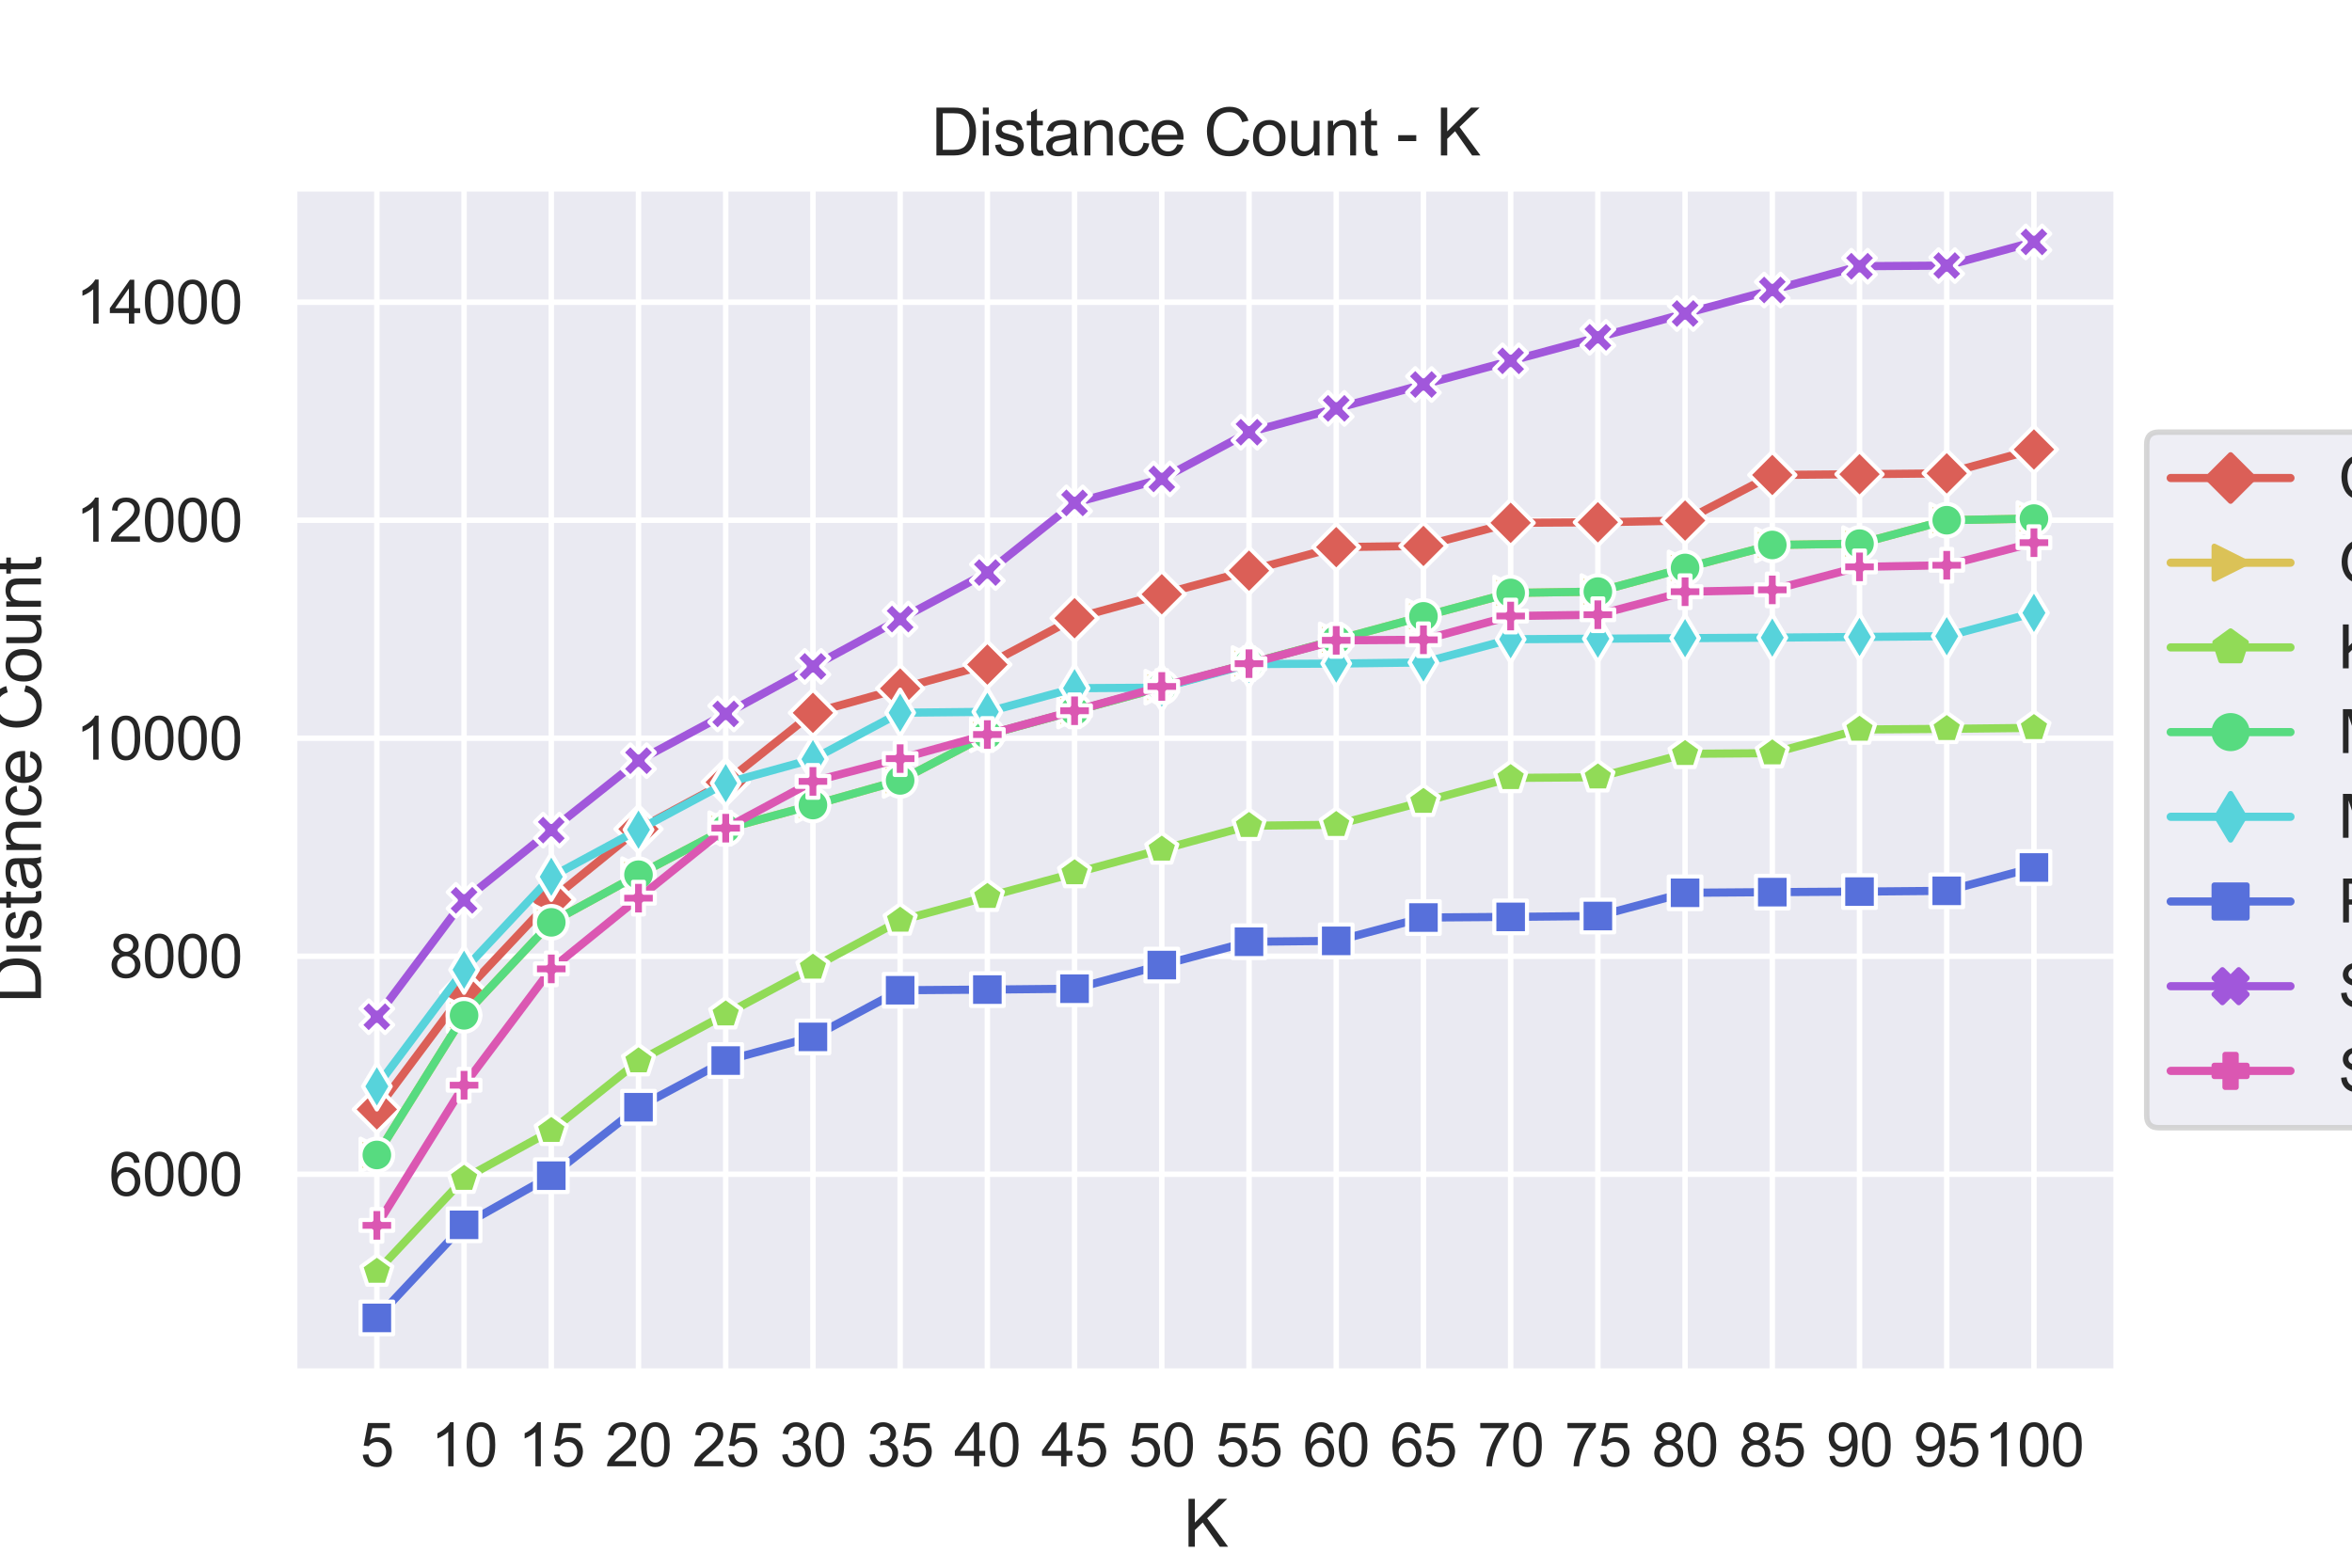 <?xml version="1.0" encoding="utf-8" standalone="no"?>
<!DOCTYPE svg PUBLIC "-//W3C//DTD SVG 1.1//EN"
  "http://www.w3.org/Graphics/SVG/1.1/DTD/svg11.dtd">
<svg xmlns:xlink="http://www.w3.org/1999/xlink" width="432pt" height="288pt" viewBox="0 0 432 288" xmlns="http://www.w3.org/2000/svg" version="1.1">
 <defs>
  <style type="text/css">*{stroke-linejoin: round; stroke-linecap: butt}</style>
 </defs>
 <g id="figure_1">
  <g id="patch_1">
   <path d="M 0 288 
L 432 288 
L 432 0 
L 0 0 
z
" style="fill: #ffffff"/>
  </g>
  <g id="axes_1">
   <g id="patch_2">
    <path d="M 54 252 
L 388.8 252 
L 388.8 34.56 
L 54 34.56 
z
" style="fill: #eaeaf2"/>
   </g>
   <g id="matplotlib.axis_1">
    <g id="xtick_1">
     <g id="line2d_1">
      <path d="M 69.218 252 
L 69.218 34.56 
" clip-path="url(#pc4c1dec66f)" style="fill: none; stroke: #ffffff; stroke-linecap: round"/>
     </g>
     <g id="text_1">
      <!-- 5 -->
      <g style="fill: #262626" transform="translate(66.16 269.374)scale(0.11 -0.11)">
       <defs>
        <path id="ArialMT-35" d="M 266 1200 
L 856 1250 
Q 922 819 1161 601 
Q 1400 384 1738 384 
Q 2144 384 2425 690 
Q 2706 997 2706 1503 
Q 2706 1984 2436 2262 
Q 2166 2541 1728 2541 
Q 1456 2541 1237 2417 
Q 1019 2294 894 2097 
L 366 2166 
L 809 4519 
L 3088 4519 
L 3088 3981 
L 1259 3981 
L 1013 2750 
Q 1425 3038 1878 3038 
Q 2478 3038 2890 2622 
Q 3303 2206 3303 1553 
Q 3303 931 2941 478 
Q 2500 -78 1738 -78 
Q 1113 -78 717 272 
Q 322 622 266 1200 
z
" transform="scale(0.016)"/>
       </defs>
       <use xlink:href="#ArialMT-35"/>
      </g>
     </g>
    </g>
    <g id="xtick_2">
     <g id="line2d_2">
      <path d="M 85.237 252 
L 85.237 34.56 
" clip-path="url(#pc4c1dec66f)" style="fill: none; stroke: #ffffff; stroke-linecap: round"/>
     </g>
     <g id="text_2">
      <!-- 10 -->
      <g style="fill: #262626" transform="translate(79.12 269.374)scale(0.11 -0.11)">
       <defs>
        <path id="ArialMT-31" d="M 2384 0 
L 1822 0 
L 1822 3584 
Q 1619 3391 1289 3197 
Q 959 3003 697 2906 
L 697 3450 
Q 1169 3672 1522 3987 
Q 1875 4303 2022 4600 
L 2384 4600 
L 2384 0 
z
" transform="scale(0.016)"/>
        <path id="ArialMT-30" d="M 266 2259 
Q 266 3072 433 3567 
Q 600 4063 929 4331 
Q 1259 4600 1759 4600 
Q 2128 4600 2406 4451 
Q 2684 4303 2865 4023 
Q 3047 3744 3150 3342 
Q 3253 2941 3253 2259 
Q 3253 1453 3087 958 
Q 2922 463 2592 192 
Q 2263 -78 1759 -78 
Q 1097 -78 719 397 
Q 266 969 266 2259 
z
M 844 2259 
Q 844 1131 1108 757 
Q 1372 384 1759 384 
Q 2147 384 2411 759 
Q 2675 1134 2675 2259 
Q 2675 3391 2411 3762 
Q 2147 4134 1753 4134 
Q 1366 4134 1134 3806 
Q 844 3388 844 2259 
z
" transform="scale(0.016)"/>
       </defs>
       <use xlink:href="#ArialMT-31"/>
       <use xlink:href="#ArialMT-30" x="55.615"/>
      </g>
     </g>
    </g>
    <g id="xtick_3">
     <g id="line2d_3">
      <path d="M 101.256 252 
L 101.256 34.56 
" clip-path="url(#pc4c1dec66f)" style="fill: none; stroke: #ffffff; stroke-linecap: round"/>
     </g>
     <g id="text_3">
      <!-- 15 -->
      <g style="fill: #262626" transform="translate(95.139 269.374)scale(0.11 -0.11)">
       <use xlink:href="#ArialMT-31"/>
       <use xlink:href="#ArialMT-35" x="55.615"/>
      </g>
     </g>
    </g>
    <g id="xtick_4">
     <g id="line2d_4">
      <path d="M 117.276 252 
L 117.276 34.56 
" clip-path="url(#pc4c1dec66f)" style="fill: none; stroke: #ffffff; stroke-linecap: round"/>
     </g>
     <g id="text_4">
      <!-- 20 -->
      <g style="fill: #262626" transform="translate(111.159 269.374)scale(0.11 -0.11)">
       <defs>
        <path id="ArialMT-32" d="M 3222 541 
L 3222 0 
L 194 0 
Q 188 203 259 391 
Q 375 700 629 1000 
Q 884 1300 1366 1694 
Q 2113 2306 2375 2664 
Q 2638 3022 2638 3341 
Q 2638 3675 2398 3904 
Q 2159 4134 1775 4134 
Q 1369 4134 1125 3890 
Q 881 3647 878 3216 
L 300 3275 
Q 359 3922 746 4261 
Q 1134 4600 1788 4600 
Q 2447 4600 2831 4234 
Q 3216 3869 3216 3328 
Q 3216 3053 3103 2787 
Q 2991 2522 2730 2228 
Q 2469 1934 1863 1422 
Q 1356 997 1212 845 
Q 1069 694 975 541 
L 3222 541 
z
" transform="scale(0.016)"/>
       </defs>
       <use xlink:href="#ArialMT-32"/>
       <use xlink:href="#ArialMT-30" x="55.615"/>
      </g>
     </g>
    </g>
    <g id="xtick_5">
     <g id="line2d_5">
      <path d="M 133.295 252 
L 133.295 34.56 
" clip-path="url(#pc4c1dec66f)" style="fill: none; stroke: #ffffff; stroke-linecap: round"/>
     </g>
     <g id="text_5">
      <!-- 25 -->
      <g style="fill: #262626" transform="translate(127.178 269.374)scale(0.11 -0.11)">
       <use xlink:href="#ArialMT-32"/>
       <use xlink:href="#ArialMT-35" x="55.615"/>
      </g>
     </g>
    </g>
    <g id="xtick_6">
     <g id="line2d_6">
      <path d="M 149.314 252 
L 149.314 34.56 
" clip-path="url(#pc4c1dec66f)" style="fill: none; stroke: #ffffff; stroke-linecap: round"/>
     </g>
     <g id="text_6">
      <!-- 30 -->
      <g style="fill: #262626" transform="translate(143.197 269.374)scale(0.11 -0.11)">
       <defs>
        <path id="ArialMT-33" d="M 269 1209 
L 831 1284 
Q 928 806 1161 595 
Q 1394 384 1728 384 
Q 2125 384 2398 659 
Q 2672 934 2672 1341 
Q 2672 1728 2419 1979 
Q 2166 2231 1775 2231 
Q 1616 2231 1378 2169 
L 1441 2663 
Q 1497 2656 1531 2656 
Q 1891 2656 2178 2843 
Q 2466 3031 2466 3422 
Q 2466 3731 2256 3934 
Q 2047 4138 1716 4138 
Q 1388 4138 1169 3931 
Q 950 3725 888 3313 
L 325 3413 
Q 428 3978 793 4289 
Q 1159 4600 1703 4600 
Q 2078 4600 2393 4439 
Q 2709 4278 2876 4000 
Q 3044 3722 3044 3409 
Q 3044 3113 2884 2869 
Q 2725 2625 2413 2481 
Q 2819 2388 3044 2092 
Q 3269 1797 3269 1353 
Q 3269 753 2831 336 
Q 2394 -81 1725 -81 
Q 1122 -81 723 278 
Q 325 638 269 1209 
z
" transform="scale(0.016)"/>
       </defs>
       <use xlink:href="#ArialMT-33"/>
       <use xlink:href="#ArialMT-30" x="55.615"/>
      </g>
     </g>
    </g>
    <g id="xtick_7">
     <g id="line2d_7">
      <path d="M 165.333 252 
L 165.333 34.56 
" clip-path="url(#pc4c1dec66f)" style="fill: none; stroke: #ffffff; stroke-linecap: round"/>
     </g>
     <g id="text_7">
      <!-- 35 -->
      <g style="fill: #262626" transform="translate(159.216 269.374)scale(0.11 -0.11)">
       <use xlink:href="#ArialMT-33"/>
       <use xlink:href="#ArialMT-35" x="55.615"/>
      </g>
     </g>
    </g>
    <g id="xtick_8">
     <g id="line2d_8">
      <path d="M 181.352 252 
L 181.352 34.56 
" clip-path="url(#pc4c1dec66f)" style="fill: none; stroke: #ffffff; stroke-linecap: round"/>
     </g>
     <g id="text_8">
      <!-- 40 -->
      <g style="fill: #262626" transform="translate(175.235 269.374)scale(0.11 -0.11)">
       <defs>
        <path id="ArialMT-34" d="M 2069 0 
L 2069 1097 
L 81 1097 
L 81 1613 
L 2172 4581 
L 2631 4581 
L 2631 1613 
L 3250 1613 
L 3250 1097 
L 2631 1097 
L 2631 0 
L 2069 0 
z
M 2069 1613 
L 2069 3678 
L 634 1613 
L 2069 1613 
z
" transform="scale(0.016)"/>
       </defs>
       <use xlink:href="#ArialMT-34"/>
       <use xlink:href="#ArialMT-30" x="55.615"/>
      </g>
     </g>
    </g>
    <g id="xtick_9">
     <g id="line2d_9">
      <path d="M 197.371 252 
L 197.371 34.56 
" clip-path="url(#pc4c1dec66f)" style="fill: none; stroke: #ffffff; stroke-linecap: round"/>
     </g>
     <g id="text_9">
      <!-- 45 -->
      <g style="fill: #262626" transform="translate(191.254 269.374)scale(0.11 -0.11)">
       <use xlink:href="#ArialMT-34"/>
       <use xlink:href="#ArialMT-35" x="55.615"/>
      </g>
     </g>
    </g>
    <g id="xtick_10">
     <g id="line2d_10">
      <path d="M 213.39 252 
L 213.39 34.56 
" clip-path="url(#pc4c1dec66f)" style="fill: none; stroke: #ffffff; stroke-linecap: round"/>
     </g>
     <g id="text_10">
      <!-- 50 -->
      <g style="fill: #262626" transform="translate(207.273 269.374)scale(0.11 -0.11)">
       <use xlink:href="#ArialMT-35"/>
       <use xlink:href="#ArialMT-30" x="55.615"/>
      </g>
     </g>
    </g>
    <g id="xtick_11">
     <g id="line2d_11">
      <path d="M 229.41 252 
L 229.41 34.56 
" clip-path="url(#pc4c1dec66f)" style="fill: none; stroke: #ffffff; stroke-linecap: round"/>
     </g>
     <g id="text_11">
      <!-- 55 -->
      <g style="fill: #262626" transform="translate(223.293 269.374)scale(0.11 -0.11)">
       <use xlink:href="#ArialMT-35"/>
       <use xlink:href="#ArialMT-35" x="55.615"/>
      </g>
     </g>
    </g>
    <g id="xtick_12">
     <g id="line2d_12">
      <path d="M 245.429 252 
L 245.429 34.56 
" clip-path="url(#pc4c1dec66f)" style="fill: none; stroke: #ffffff; stroke-linecap: round"/>
     </g>
     <g id="text_12">
      <!-- 60 -->
      <g style="fill: #262626" transform="translate(239.312 269.374)scale(0.11 -0.11)">
       <defs>
        <path id="ArialMT-36" d="M 3184 3459 
L 2625 3416 
Q 2550 3747 2413 3897 
Q 2184 4138 1850 4138 
Q 1581 4138 1378 3988 
Q 1113 3794 959 3422 
Q 806 3050 800 2363 
Q 1003 2672 1297 2822 
Q 1591 2972 1913 2972 
Q 2475 2972 2870 2558 
Q 3266 2144 3266 1488 
Q 3266 1056 3080 686 
Q 2894 316 2569 119 
Q 2244 -78 1831 -78 
Q 1128 -78 684 439 
Q 241 956 241 2144 
Q 241 3472 731 4075 
Q 1159 4600 1884 4600 
Q 2425 4600 2770 4297 
Q 3116 3994 3184 3459 
z
M 888 1484 
Q 888 1194 1011 928 
Q 1134 663 1356 523 
Q 1578 384 1822 384 
Q 2178 384 2434 671 
Q 2691 959 2691 1453 
Q 2691 1928 2437 2201 
Q 2184 2475 1800 2475 
Q 1419 2475 1153 2201 
Q 888 1928 888 1484 
z
" transform="scale(0.016)"/>
       </defs>
       <use xlink:href="#ArialMT-36"/>
       <use xlink:href="#ArialMT-30" x="55.615"/>
      </g>
     </g>
    </g>
    <g id="xtick_13">
     <g id="line2d_13">
      <path d="M 261.448 252 
L 261.448 34.56 
" clip-path="url(#pc4c1dec66f)" style="fill: none; stroke: #ffffff; stroke-linecap: round"/>
     </g>
     <g id="text_13">
      <!-- 65 -->
      <g style="fill: #262626" transform="translate(255.331 269.374)scale(0.11 -0.11)">
       <use xlink:href="#ArialMT-36"/>
       <use xlink:href="#ArialMT-35" x="55.615"/>
      </g>
     </g>
    </g>
    <g id="xtick_14">
     <g id="line2d_14">
      <path d="M 277.467 252 
L 277.467 34.56 
" clip-path="url(#pc4c1dec66f)" style="fill: none; stroke: #ffffff; stroke-linecap: round"/>
     </g>
     <g id="text_14">
      <!-- 70 -->
      <g style="fill: #262626" transform="translate(271.35 269.374)scale(0.11 -0.11)">
       <defs>
        <path id="ArialMT-37" d="M 303 3981 
L 303 4522 
L 3269 4522 
L 3269 4084 
Q 2831 3619 2401 2847 
Q 1972 2075 1738 1259 
Q 1569 684 1522 0 
L 944 0 
Q 953 541 1156 1306 
Q 1359 2072 1739 2783 
Q 2119 3494 2547 3981 
L 303 3981 
z
" transform="scale(0.016)"/>
       </defs>
       <use xlink:href="#ArialMT-37"/>
       <use xlink:href="#ArialMT-30" x="55.615"/>
      </g>
     </g>
    </g>
    <g id="xtick_15">
     <g id="line2d_15">
      <path d="M 293.486 252 
L 293.486 34.56 
" clip-path="url(#pc4c1dec66f)" style="fill: none; stroke: #ffffff; stroke-linecap: round"/>
     </g>
     <g id="text_15">
      <!-- 75 -->
      <g style="fill: #262626" transform="translate(287.369 269.374)scale(0.11 -0.11)">
       <use xlink:href="#ArialMT-37"/>
       <use xlink:href="#ArialMT-35" x="55.615"/>
      </g>
     </g>
    </g>
    <g id="xtick_16">
     <g id="line2d_16">
      <path d="M 309.505 252 
L 309.505 34.56 
" clip-path="url(#pc4c1dec66f)" style="fill: none; stroke: #ffffff; stroke-linecap: round"/>
     </g>
     <g id="text_16">
      <!-- 80 -->
      <g style="fill: #262626" transform="translate(303.388 269.374)scale(0.11 -0.11)">
       <defs>
        <path id="ArialMT-38" d="M 1131 2484 
Q 781 2613 612 2850 
Q 444 3088 444 3419 
Q 444 3919 803 4259 
Q 1163 4600 1759 4600 
Q 2359 4600 2725 4251 
Q 3091 3903 3091 3403 
Q 3091 3084 2923 2848 
Q 2756 2613 2416 2484 
Q 2838 2347 3058 2040 
Q 3278 1734 3278 1309 
Q 3278 722 2862 322 
Q 2447 -78 1769 -78 
Q 1091 -78 675 323 
Q 259 725 259 1325 
Q 259 1772 486 2073 
Q 713 2375 1131 2484 
z
M 1019 3438 
Q 1019 3113 1228 2906 
Q 1438 2700 1772 2700 
Q 2097 2700 2305 2904 
Q 2513 3109 2513 3406 
Q 2513 3716 2298 3927 
Q 2084 4138 1766 4138 
Q 1444 4138 1231 3931 
Q 1019 3725 1019 3438 
z
M 838 1322 
Q 838 1081 952 856 
Q 1066 631 1291 507 
Q 1516 384 1775 384 
Q 2178 384 2440 643 
Q 2703 903 2703 1303 
Q 2703 1709 2433 1975 
Q 2163 2241 1756 2241 
Q 1359 2241 1098 1978 
Q 838 1716 838 1322 
z
" transform="scale(0.016)"/>
       </defs>
       <use xlink:href="#ArialMT-38"/>
       <use xlink:href="#ArialMT-30" x="55.615"/>
      </g>
     </g>
    </g>
    <g id="xtick_17">
     <g id="line2d_17">
      <path d="M 325.524 252 
L 325.524 34.56 
" clip-path="url(#pc4c1dec66f)" style="fill: none; stroke: #ffffff; stroke-linecap: round"/>
     </g>
     <g id="text_17">
      <!-- 85 -->
      <g style="fill: #262626" transform="translate(319.407 269.374)scale(0.11 -0.11)">
       <use xlink:href="#ArialMT-38"/>
       <use xlink:href="#ArialMT-35" x="55.615"/>
      </g>
     </g>
    </g>
    <g id="xtick_18">
     <g id="line2d_18">
      <path d="M 341.544 252 
L 341.544 34.56 
" clip-path="url(#pc4c1dec66f)" style="fill: none; stroke: #ffffff; stroke-linecap: round"/>
     </g>
     <g id="text_18">
      <!-- 90 -->
      <g style="fill: #262626" transform="translate(335.427 269.374)scale(0.11 -0.11)">
       <defs>
        <path id="ArialMT-39" d="M 350 1059 
L 891 1109 
Q 959 728 1153 556 
Q 1347 384 1650 384 
Q 1909 384 2104 503 
Q 2300 622 2425 820 
Q 2550 1019 2634 1356 
Q 2719 1694 2719 2044 
Q 2719 2081 2716 2156 
Q 2547 1888 2255 1720 
Q 1963 1553 1622 1553 
Q 1053 1553 659 1965 
Q 266 2378 266 3053 
Q 266 3750 677 4175 
Q 1088 4600 1706 4600 
Q 2153 4600 2523 4359 
Q 2894 4119 3086 3673 
Q 3278 3228 3278 2384 
Q 3278 1506 3087 986 
Q 2897 466 2520 194 
Q 2144 -78 1638 -78 
Q 1100 -78 759 220 
Q 419 519 350 1059 
z
M 2653 3081 
Q 2653 3566 2395 3850 
Q 2138 4134 1775 4134 
Q 1400 4134 1122 3828 
Q 844 3522 844 3034 
Q 844 2597 1108 2323 
Q 1372 2050 1759 2050 
Q 2150 2050 2401 2323 
Q 2653 2597 2653 3081 
z
" transform="scale(0.016)"/>
       </defs>
       <use xlink:href="#ArialMT-39"/>
       <use xlink:href="#ArialMT-30" x="55.615"/>
      </g>
     </g>
    </g>
    <g id="xtick_19">
     <g id="line2d_19">
      <path d="M 357.563 252 
L 357.563 34.56 
" clip-path="url(#pc4c1dec66f)" style="fill: none; stroke: #ffffff; stroke-linecap: round"/>
     </g>
     <g id="text_19">
      <!-- 95 -->
      <g style="fill: #262626" transform="translate(351.446 269.374)scale(0.11 -0.11)">
       <use xlink:href="#ArialMT-39"/>
       <use xlink:href="#ArialMT-35" x="55.615"/>
      </g>
     </g>
    </g>
    <g id="xtick_20">
     <g id="line2d_20">
      <path d="M 373.582 252 
L 373.582 34.56 
" clip-path="url(#pc4c1dec66f)" style="fill: none; stroke: #ffffff; stroke-linecap: round"/>
     </g>
     <g id="text_20">
      <!-- 100 -->
      <g style="fill: #262626" transform="translate(364.406 269.374)scale(0.11 -0.11)">
       <use xlink:href="#ArialMT-31"/>
       <use xlink:href="#ArialMT-30" x="55.615"/>
       <use xlink:href="#ArialMT-30" x="111.23"/>
      </g>
     </g>
    </g>
    <g id="text_21">
     <!-- K -->
     <g style="fill: #262626" transform="translate(217.398 284.149)scale(0.12 -0.12)">
      <defs>
       <path id="ArialMT-4b" d="M 469 0 
L 469 4581 
L 1075 4581 
L 1075 2309 
L 3350 4581 
L 4172 4581 
L 2250 2725 
L 4256 0 
L 3456 0 
L 1825 2319 
L 1075 1588 
L 1075 0 
L 469 0 
z
" transform="scale(0.016)"/>
      </defs>
      <use xlink:href="#ArialMT-4b"/>
     </g>
    </g>
   </g>
   <g id="matplotlib.axis_2">
    <g id="ytick_1">
     <g id="line2d_21">
      <path d="M 54 215.723 
L 388.8 215.723 
" clip-path="url(#pc4c1dec66f)" style="fill: none; stroke: #ffffff; stroke-linecap: round"/>
     </g>
     <g id="text_22">
      <!-- 6000 -->
      <g style="fill: #262626" transform="translate(20.032 219.659)scale(0.11 -0.11)">
       <use xlink:href="#ArialMT-36"/>
       <use xlink:href="#ArialMT-30" x="55.615"/>
       <use xlink:href="#ArialMT-30" x="111.23"/>
       <use xlink:href="#ArialMT-30" x="166.846"/>
      </g>
     </g>
    </g>
    <g id="ytick_2">
     <g id="line2d_22">
      <path d="M 54 175.671 
L 388.8 175.671 
" clip-path="url(#pc4c1dec66f)" style="fill: none; stroke: #ffffff; stroke-linecap: round"/>
     </g>
     <g id="text_23">
      <!-- 8000 -->
      <g style="fill: #262626" transform="translate(20.032 179.608)scale(0.11 -0.11)">
       <use xlink:href="#ArialMT-38"/>
       <use xlink:href="#ArialMT-30" x="55.615"/>
       <use xlink:href="#ArialMT-30" x="111.23"/>
       <use xlink:href="#ArialMT-30" x="166.846"/>
      </g>
     </g>
    </g>
    <g id="ytick_3">
     <g id="line2d_23">
      <path d="M 54 135.62 
L 388.8 135.62 
" clip-path="url(#pc4c1dec66f)" style="fill: none; stroke: #ffffff; stroke-linecap: round"/>
     </g>
     <g id="text_24">
      <!-- 10000 -->
      <g style="fill: #262626" transform="translate(13.915 139.557)scale(0.11 -0.11)">
       <use xlink:href="#ArialMT-31"/>
       <use xlink:href="#ArialMT-30" x="55.615"/>
       <use xlink:href="#ArialMT-30" x="111.23"/>
       <use xlink:href="#ArialMT-30" x="166.846"/>
       <use xlink:href="#ArialMT-30" x="222.461"/>
      </g>
     </g>
    </g>
    <g id="ytick_4">
     <g id="line2d_24">
      <path d="M 54 95.569 
L 388.8 95.569 
" clip-path="url(#pc4c1dec66f)" style="fill: none; stroke: #ffffff; stroke-linecap: round"/>
     </g>
     <g id="text_25">
      <!-- 12000 -->
      <g style="fill: #262626" transform="translate(13.915 99.506)scale(0.11 -0.11)">
       <use xlink:href="#ArialMT-31"/>
       <use xlink:href="#ArialMT-32" x="55.615"/>
       <use xlink:href="#ArialMT-30" x="111.23"/>
       <use xlink:href="#ArialMT-30" x="166.846"/>
       <use xlink:href="#ArialMT-30" x="222.461"/>
      </g>
     </g>
    </g>
    <g id="ytick_5">
     <g id="line2d_25">
      <path d="M 54 55.518 
L 388.8 55.518 
" clip-path="url(#pc4c1dec66f)" style="fill: none; stroke: #ffffff; stroke-linecap: round"/>
     </g>
     <g id="text_26">
      <!-- 14000 -->
      <g style="fill: #262626" transform="translate(13.915 59.455)scale(0.11 -0.11)">
       <use xlink:href="#ArialMT-31"/>
       <use xlink:href="#ArialMT-34" x="55.615"/>
       <use xlink:href="#ArialMT-30" x="111.23"/>
       <use xlink:href="#ArialMT-30" x="166.846"/>
       <use xlink:href="#ArialMT-30" x="222.461"/>
      </g>
     </g>
    </g>
    <g id="text_27">
     <!-- Distance Count -->
     <g style="fill: #262626" transform="translate(7.53 184.299)rotate(-90)scale(0.12 -0.12)">
      <defs>
       <path id="ArialMT-44" d="M 494 0 
L 494 4581 
L 2072 4581 
Q 2606 4581 2888 4516 
Q 3281 4425 3559 4188 
Q 3922 3881 4101 3404 
Q 4281 2928 4281 2316 
Q 4281 1794 4159 1391 
Q 4038 988 3847 723 
Q 3656 459 3429 307 
Q 3203 156 2883 78 
Q 2563 0 2147 0 
L 494 0 
z
M 1100 541 
L 2078 541 
Q 2531 541 2789 625 
Q 3047 709 3200 863 
Q 3416 1078 3536 1442 
Q 3656 1806 3656 2325 
Q 3656 3044 3420 3430 
Q 3184 3816 2847 3947 
Q 2603 4041 2063 4041 
L 1100 4041 
L 1100 541 
z
" transform="scale(0.016)"/>
       <path id="ArialMT-69" d="M 425 3934 
L 425 4581 
L 988 4581 
L 988 3934 
L 425 3934 
z
M 425 0 
L 425 3319 
L 988 3319 
L 988 0 
L 425 0 
z
" transform="scale(0.016)"/>
       <path id="ArialMT-73" d="M 197 991 
L 753 1078 
Q 800 744 1014 566 
Q 1228 388 1613 388 
Q 2000 388 2187 545 
Q 2375 703 2375 916 
Q 2375 1106 2209 1216 
Q 2094 1291 1634 1406 
Q 1016 1563 777 1677 
Q 538 1791 414 1992 
Q 291 2194 291 2438 
Q 291 2659 392 2848 
Q 494 3038 669 3163 
Q 800 3259 1026 3326 
Q 1253 3394 1513 3394 
Q 1903 3394 2198 3281 
Q 2494 3169 2634 2976 
Q 2775 2784 2828 2463 
L 2278 2388 
Q 2241 2644 2061 2787 
Q 1881 2931 1553 2931 
Q 1166 2931 1000 2803 
Q 834 2675 834 2503 
Q 834 2394 903 2306 
Q 972 2216 1119 2156 
Q 1203 2125 1616 2013 
Q 2213 1853 2448 1751 
Q 2684 1650 2818 1456 
Q 2953 1263 2953 975 
Q 2953 694 2789 445 
Q 2625 197 2315 61 
Q 2006 -75 1616 -75 
Q 969 -75 630 194 
Q 291 463 197 991 
z
" transform="scale(0.016)"/>
       <path id="ArialMT-74" d="M 1650 503 
L 1731 6 
Q 1494 -44 1306 -44 
Q 1000 -44 831 53 
Q 663 150 594 308 
Q 525 466 525 972 
L 525 2881 
L 113 2881 
L 113 3319 
L 525 3319 
L 525 4141 
L 1084 4478 
L 1084 3319 
L 1650 3319 
L 1650 2881 
L 1084 2881 
L 1084 941 
Q 1084 700 1114 631 
Q 1144 563 1211 522 
Q 1278 481 1403 481 
Q 1497 481 1650 503 
z
" transform="scale(0.016)"/>
       <path id="ArialMT-61" d="M 2588 409 
Q 2275 144 1986 34 
Q 1697 -75 1366 -75 
Q 819 -75 525 192 
Q 231 459 231 875 
Q 231 1119 342 1320 
Q 453 1522 633 1644 
Q 813 1766 1038 1828 
Q 1203 1872 1538 1913 
Q 2219 1994 2541 2106 
Q 2544 2222 2544 2253 
Q 2544 2597 2384 2738 
Q 2169 2928 1744 2928 
Q 1347 2928 1158 2789 
Q 969 2650 878 2297 
L 328 2372 
Q 403 2725 575 2942 
Q 747 3159 1072 3276 
Q 1397 3394 1825 3394 
Q 2250 3394 2515 3294 
Q 2781 3194 2906 3042 
Q 3031 2891 3081 2659 
Q 3109 2516 3109 2141 
L 3109 1391 
Q 3109 606 3145 398 
Q 3181 191 3288 0 
L 2700 0 
Q 2613 175 2588 409 
z
M 2541 1666 
Q 2234 1541 1622 1453 
Q 1275 1403 1131 1340 
Q 988 1278 909 1158 
Q 831 1038 831 891 
Q 831 666 1001 516 
Q 1172 366 1500 366 
Q 1825 366 2078 508 
Q 2331 650 2450 897 
Q 2541 1088 2541 1459 
L 2541 1666 
z
" transform="scale(0.016)"/>
       <path id="ArialMT-6e" d="M 422 0 
L 422 3319 
L 928 3319 
L 928 2847 
Q 1294 3394 1984 3394 
Q 2284 3394 2536 3286 
Q 2788 3178 2913 3003 
Q 3038 2828 3088 2588 
Q 3119 2431 3119 2041 
L 3119 0 
L 2556 0 
L 2556 2019 
Q 2556 2363 2490 2533 
Q 2425 2703 2258 2804 
Q 2091 2906 1866 2906 
Q 1506 2906 1245 2678 
Q 984 2450 984 1813 
L 984 0 
L 422 0 
z
" transform="scale(0.016)"/>
       <path id="ArialMT-63" d="M 2588 1216 
L 3141 1144 
Q 3050 572 2676 248 
Q 2303 -75 1759 -75 
Q 1078 -75 664 370 
Q 250 816 250 1647 
Q 250 2184 428 2587 
Q 606 2991 970 3192 
Q 1334 3394 1763 3394 
Q 2303 3394 2647 3120 
Q 2991 2847 3088 2344 
L 2541 2259 
Q 2463 2594 2264 2762 
Q 2066 2931 1784 2931 
Q 1359 2931 1093 2626 
Q 828 2322 828 1663 
Q 828 994 1084 691 
Q 1341 388 1753 388 
Q 2084 388 2306 591 
Q 2528 794 2588 1216 
z
" transform="scale(0.016)"/>
       <path id="ArialMT-65" d="M 2694 1069 
L 3275 997 
Q 3138 488 2766 206 
Q 2394 -75 1816 -75 
Q 1088 -75 661 373 
Q 234 822 234 1631 
Q 234 2469 665 2931 
Q 1097 3394 1784 3394 
Q 2450 3394 2872 2941 
Q 3294 2488 3294 1666 
Q 3294 1616 3291 1516 
L 816 1516 
Q 847 969 1125 678 
Q 1403 388 1819 388 
Q 2128 388 2347 550 
Q 2566 713 2694 1069 
z
M 847 1978 
L 2700 1978 
Q 2663 2397 2488 2606 
Q 2219 2931 1791 2931 
Q 1403 2931 1139 2672 
Q 875 2413 847 1978 
z
" transform="scale(0.016)"/>
       <path id="ArialMT-20" transform="scale(0.016)"/>
       <path id="ArialMT-43" d="M 3763 1606 
L 4369 1453 
Q 4178 706 3683 314 
Q 3188 -78 2472 -78 
Q 1731 -78 1267 223 
Q 803 525 561 1097 
Q 319 1669 319 2325 
Q 319 3041 592 3573 
Q 866 4106 1370 4382 
Q 1875 4659 2481 4659 
Q 3169 4659 3637 4309 
Q 4106 3959 4291 3325 
L 3694 3184 
Q 3534 3684 3231 3912 
Q 2928 4141 2469 4141 
Q 1941 4141 1586 3887 
Q 1231 3634 1087 3207 
Q 944 2781 944 2328 
Q 944 1744 1114 1308 
Q 1284 872 1643 656 
Q 2003 441 2422 441 
Q 2931 441 3284 734 
Q 3638 1028 3763 1606 
z
" transform="scale(0.016)"/>
       <path id="ArialMT-6f" d="M 213 1659 
Q 213 2581 725 3025 
Q 1153 3394 1769 3394 
Q 2453 3394 2887 2945 
Q 3322 2497 3322 1706 
Q 3322 1066 3130 698 
Q 2938 331 2570 128 
Q 2203 -75 1769 -75 
Q 1072 -75 642 372 
Q 213 819 213 1659 
z
M 791 1659 
Q 791 1022 1069 705 
Q 1347 388 1769 388 
Q 2188 388 2466 706 
Q 2744 1025 2744 1678 
Q 2744 2294 2464 2611 
Q 2184 2928 1769 2928 
Q 1347 2928 1069 2612 
Q 791 2297 791 1659 
z
" transform="scale(0.016)"/>
       <path id="ArialMT-75" d="M 2597 0 
L 2597 488 
Q 2209 -75 1544 -75 
Q 1250 -75 995 37 
Q 741 150 617 320 
Q 494 491 444 738 
Q 409 903 409 1263 
L 409 3319 
L 972 3319 
L 972 1478 
Q 972 1038 1006 884 
Q 1059 663 1231 536 
Q 1403 409 1656 409 
Q 1909 409 2131 539 
Q 2353 669 2445 892 
Q 2538 1116 2538 1541 
L 2538 3319 
L 3100 3319 
L 3100 0 
L 2597 0 
z
" transform="scale(0.016)"/>
      </defs>
      <use xlink:href="#ArialMT-44"/>
      <use xlink:href="#ArialMT-69" x="72.217"/>
      <use xlink:href="#ArialMT-73" x="94.434"/>
      <use xlink:href="#ArialMT-74" x="144.434"/>
      <use xlink:href="#ArialMT-61" x="172.217"/>
      <use xlink:href="#ArialMT-6e" x="227.832"/>
      <use xlink:href="#ArialMT-63" x="283.447"/>
      <use xlink:href="#ArialMT-65" x="333.447"/>
      <use xlink:href="#ArialMT-20" x="389.062"/>
      <use xlink:href="#ArialMT-43" x="416.846"/>
      <use xlink:href="#ArialMT-6f" x="489.062"/>
      <use xlink:href="#ArialMT-75" x="544.678"/>
      <use xlink:href="#ArialMT-6e" x="600.293"/>
      <use xlink:href="#ArialMT-74" x="655.908"/>
     </g>
    </g>
   </g>
   <g id="line2d_26">
    <path d="M 69.218 203.807 
L 85.237 182.32 
L 101.256 165.298 
L 117.276 152.302 
L 133.295 143.691 
L 149.314 130.954 
L 165.333 126.489 
L 181.352 122.083 
L 197.371 113.572 
L 213.39 109.166 
L 229.41 104.841 
L 245.429 100.515 
L 261.448 100.295 
L 277.467 96.05 
L 293.486 95.949 
L 309.505 95.629 
L 325.524 87.258 
L 341.544 87.118 
L 357.563 86.958 
L 373.582 82.572 
" clip-path="url(#pc4c1dec66f)" style="fill: none; stroke: #db5f57; stroke-width: 1.5; stroke-linecap: round"/>
    <defs>
     <path id="m1a79866dda" d="M -0 4.243 
L 4.243 0 
L 0 -4.243 
L -4.243 -0 
z
" style="stroke: #ffffff; stroke-width: 0.75; stroke-linejoin: miter"/>
    </defs>
    <g clip-path="url(#pc4c1dec66f)">
     <use xlink:href="#m1a79866dda" x="69.218" y="203.807" style="fill: #db5f57; stroke: #ffffff; stroke-width: 0.75; stroke-linejoin: miter"/>
     <use xlink:href="#m1a79866dda" x="85.237" y="182.32" style="fill: #db5f57; stroke: #ffffff; stroke-width: 0.75; stroke-linejoin: miter"/>
     <use xlink:href="#m1a79866dda" x="101.256" y="165.298" style="fill: #db5f57; stroke: #ffffff; stroke-width: 0.75; stroke-linejoin: miter"/>
     <use xlink:href="#m1a79866dda" x="117.276" y="152.302" style="fill: #db5f57; stroke: #ffffff; stroke-width: 0.75; stroke-linejoin: miter"/>
     <use xlink:href="#m1a79866dda" x="133.295" y="143.691" style="fill: #db5f57; stroke: #ffffff; stroke-width: 0.75; stroke-linejoin: miter"/>
     <use xlink:href="#m1a79866dda" x="149.314" y="130.954" style="fill: #db5f57; stroke: #ffffff; stroke-width: 0.75; stroke-linejoin: miter"/>
     <use xlink:href="#m1a79866dda" x="165.333" y="126.489" style="fill: #db5f57; stroke: #ffffff; stroke-width: 0.75; stroke-linejoin: miter"/>
     <use xlink:href="#m1a79866dda" x="181.352" y="122.083" style="fill: #db5f57; stroke: #ffffff; stroke-width: 0.75; stroke-linejoin: miter"/>
     <use xlink:href="#m1a79866dda" x="197.371" y="113.572" style="fill: #db5f57; stroke: #ffffff; stroke-width: 0.75; stroke-linejoin: miter"/>
     <use xlink:href="#m1a79866dda" x="213.39" y="109.166" style="fill: #db5f57; stroke: #ffffff; stroke-width: 0.75; stroke-linejoin: miter"/>
     <use xlink:href="#m1a79866dda" x="229.41" y="104.841" style="fill: #db5f57; stroke: #ffffff; stroke-width: 0.75; stroke-linejoin: miter"/>
     <use xlink:href="#m1a79866dda" x="245.429" y="100.515" style="fill: #db5f57; stroke: #ffffff; stroke-width: 0.75; stroke-linejoin: miter"/>
     <use xlink:href="#m1a79866dda" x="261.448" y="100.295" style="fill: #db5f57; stroke: #ffffff; stroke-width: 0.75; stroke-linejoin: miter"/>
     <use xlink:href="#m1a79866dda" x="277.467" y="96.05" style="fill: #db5f57; stroke: #ffffff; stroke-width: 0.75; stroke-linejoin: miter"/>
     <use xlink:href="#m1a79866dda" x="293.486" y="95.949" style="fill: #db5f57; stroke: #ffffff; stroke-width: 0.75; stroke-linejoin: miter"/>
     <use xlink:href="#m1a79866dda" x="309.505" y="95.629" style="fill: #db5f57; stroke: #ffffff; stroke-width: 0.75; stroke-linejoin: miter"/>
     <use xlink:href="#m1a79866dda" x="325.524" y="87.258" style="fill: #db5f57; stroke: #ffffff; stroke-width: 0.75; stroke-linejoin: miter"/>
     <use xlink:href="#m1a79866dda" x="341.544" y="87.118" style="fill: #db5f57; stroke: #ffffff; stroke-width: 0.75; stroke-linejoin: miter"/>
     <use xlink:href="#m1a79866dda" x="357.563" y="86.958" style="fill: #db5f57; stroke: #ffffff; stroke-width: 0.75; stroke-linejoin: miter"/>
     <use xlink:href="#m1a79866dda" x="373.582" y="82.572" style="fill: #db5f57; stroke: #ffffff; stroke-width: 0.75; stroke-linejoin: miter"/>
    </g>
   </g>
   <g id="line2d_27">
    <path d="M 69.218 212.178 
L 85.237 186.525 
L 101.256 169.443 
L 117.276 160.692 
L 133.295 152.241 
L 149.314 147.896 
L 165.333 143.37 
L 181.352 134.979 
L 197.371 130.614 
L 213.39 126.248 
L 229.41 121.903 
L 245.429 117.557 
L 261.448 113.232 
L 277.467 108.926 
L 293.486 108.686 
L 309.505 104.34 
L 325.524 100.115 
L 341.544 99.875 
L 357.563 95.569 
L 373.582 95.269 
" clip-path="url(#pc4c1dec66f)" style="fill: none; stroke: #dbc257; stroke-width: 1.5; stroke-linecap: round"/>
    <defs>
     <path id="m1fb0daa730" d="M 3 0 
L -3 -3 
L -3 3 
z
" style="stroke: #ffffff; stroke-width: 0.75; stroke-linejoin: miter"/>
    </defs>
    <g clip-path="url(#pc4c1dec66f)">
     <use xlink:href="#m1fb0daa730" x="69.218" y="212.178" style="fill: #dbc257; stroke: #ffffff; stroke-width: 0.75; stroke-linejoin: miter"/>
     <use xlink:href="#m1fb0daa730" x="85.237" y="186.525" style="fill: #dbc257; stroke: #ffffff; stroke-width: 0.75; stroke-linejoin: miter"/>
     <use xlink:href="#m1fb0daa730" x="101.256" y="169.443" style="fill: #dbc257; stroke: #ffffff; stroke-width: 0.75; stroke-linejoin: miter"/>
     <use xlink:href="#m1fb0daa730" x="117.276" y="160.692" style="fill: #dbc257; stroke: #ffffff; stroke-width: 0.75; stroke-linejoin: miter"/>
     <use xlink:href="#m1fb0daa730" x="133.295" y="152.241" style="fill: #dbc257; stroke: #ffffff; stroke-width: 0.75; stroke-linejoin: miter"/>
     <use xlink:href="#m1fb0daa730" x="149.314" y="147.896" style="fill: #dbc257; stroke: #ffffff; stroke-width: 0.75; stroke-linejoin: miter"/>
     <use xlink:href="#m1fb0daa730" x="165.333" y="143.37" style="fill: #dbc257; stroke: #ffffff; stroke-width: 0.75; stroke-linejoin: miter"/>
     <use xlink:href="#m1fb0daa730" x="181.352" y="134.979" style="fill: #dbc257; stroke: #ffffff; stroke-width: 0.75; stroke-linejoin: miter"/>
     <use xlink:href="#m1fb0daa730" x="197.371" y="130.614" style="fill: #dbc257; stroke: #ffffff; stroke-width: 0.75; stroke-linejoin: miter"/>
     <use xlink:href="#m1fb0daa730" x="213.39" y="126.248" style="fill: #dbc257; stroke: #ffffff; stroke-width: 0.75; stroke-linejoin: miter"/>
     <use xlink:href="#m1fb0daa730" x="229.41" y="121.903" style="fill: #dbc257; stroke: #ffffff; stroke-width: 0.75; stroke-linejoin: miter"/>
     <use xlink:href="#m1fb0daa730" x="245.429" y="117.557" style="fill: #dbc257; stroke: #ffffff; stroke-width: 0.75; stroke-linejoin: miter"/>
     <use xlink:href="#m1fb0daa730" x="261.448" y="113.232" style="fill: #dbc257; stroke: #ffffff; stroke-width: 0.75; stroke-linejoin: miter"/>
     <use xlink:href="#m1fb0daa730" x="277.467" y="108.926" style="fill: #dbc257; stroke: #ffffff; stroke-width: 0.75; stroke-linejoin: miter"/>
     <use xlink:href="#m1fb0daa730" x="293.486" y="108.686" style="fill: #dbc257; stroke: #ffffff; stroke-width: 0.75; stroke-linejoin: miter"/>
     <use xlink:href="#m1fb0daa730" x="309.505" y="104.34" style="fill: #dbc257; stroke: #ffffff; stroke-width: 0.75; stroke-linejoin: miter"/>
     <use xlink:href="#m1fb0daa730" x="325.524" y="100.115" style="fill: #dbc257; stroke: #ffffff; stroke-width: 0.75; stroke-linejoin: miter"/>
     <use xlink:href="#m1fb0daa730" x="341.544" y="99.875" style="fill: #dbc257; stroke: #ffffff; stroke-width: 0.75; stroke-linejoin: miter"/>
     <use xlink:href="#m1fb0daa730" x="357.563" y="95.569" style="fill: #dbc257; stroke: #ffffff; stroke-width: 0.75; stroke-linejoin: miter"/>
     <use xlink:href="#m1fb0daa730" x="373.582" y="95.269" style="fill: #dbc257; stroke: #ffffff; stroke-width: 0.75; stroke-linejoin: miter"/>
    </g>
   </g>
   <g id="line2d_28">
    <path d="M 69.218 233.605 
L 85.237 216.524 
L 101.256 207.732 
L 117.276 194.936 
L 133.295 186.325 
L 149.314 177.734 
L 165.333 169.103 
L 181.352 164.737 
L 197.371 160.392 
L 213.39 156.046 
L 229.41 151.701 
L 245.429 151.521 
L 261.448 147.275 
L 277.467 142.91 
L 293.486 142.789 
L 309.505 138.484 
L 325.524 138.364 
L 341.544 134.018 
L 357.563 133.898 
L 373.582 133.718 
" clip-path="url(#pc4c1dec66f)" style="fill: none; stroke: #91db57; stroke-width: 1.5; stroke-linecap: round"/>
    <defs>
     <path id="mbbfcdf9d07" d="M 0 -3 
L -2.853 -0.927 
L -1.763 2.427 
L 1.763 2.427 
L 2.853 -0.927 
z
" style="stroke: #ffffff; stroke-width: 0.75; stroke-linejoin: miter"/>
    </defs>
    <g clip-path="url(#pc4c1dec66f)">
     <use xlink:href="#mbbfcdf9d07" x="69.218" y="233.605" style="fill: #91db57; stroke: #ffffff; stroke-width: 0.75; stroke-linejoin: miter"/>
     <use xlink:href="#mbbfcdf9d07" x="85.237" y="216.524" style="fill: #91db57; stroke: #ffffff; stroke-width: 0.75; stroke-linejoin: miter"/>
     <use xlink:href="#mbbfcdf9d07" x="101.256" y="207.732" style="fill: #91db57; stroke: #ffffff; stroke-width: 0.75; stroke-linejoin: miter"/>
     <use xlink:href="#mbbfcdf9d07" x="117.276" y="194.936" style="fill: #91db57; stroke: #ffffff; stroke-width: 0.75; stroke-linejoin: miter"/>
     <use xlink:href="#mbbfcdf9d07" x="133.295" y="186.325" style="fill: #91db57; stroke: #ffffff; stroke-width: 0.75; stroke-linejoin: miter"/>
     <use xlink:href="#mbbfcdf9d07" x="149.314" y="177.734" style="fill: #91db57; stroke: #ffffff; stroke-width: 0.75; stroke-linejoin: miter"/>
     <use xlink:href="#mbbfcdf9d07" x="165.333" y="169.103" style="fill: #91db57; stroke: #ffffff; stroke-width: 0.75; stroke-linejoin: miter"/>
     <use xlink:href="#mbbfcdf9d07" x="181.352" y="164.737" style="fill: #91db57; stroke: #ffffff; stroke-width: 0.75; stroke-linejoin: miter"/>
     <use xlink:href="#mbbfcdf9d07" x="197.371" y="160.392" style="fill: #91db57; stroke: #ffffff; stroke-width: 0.75; stroke-linejoin: miter"/>
     <use xlink:href="#mbbfcdf9d07" x="213.39" y="156.046" style="fill: #91db57; stroke: #ffffff; stroke-width: 0.75; stroke-linejoin: miter"/>
     <use xlink:href="#mbbfcdf9d07" x="229.41" y="151.701" style="fill: #91db57; stroke: #ffffff; stroke-width: 0.75; stroke-linejoin: miter"/>
     <use xlink:href="#mbbfcdf9d07" x="245.429" y="151.521" style="fill: #91db57; stroke: #ffffff; stroke-width: 0.75; stroke-linejoin: miter"/>
     <use xlink:href="#mbbfcdf9d07" x="261.448" y="147.275" style="fill: #91db57; stroke: #ffffff; stroke-width: 0.75; stroke-linejoin: miter"/>
     <use xlink:href="#mbbfcdf9d07" x="277.467" y="142.91" style="fill: #91db57; stroke: #ffffff; stroke-width: 0.75; stroke-linejoin: miter"/>
     <use xlink:href="#mbbfcdf9d07" x="293.486" y="142.789" style="fill: #91db57; stroke: #ffffff; stroke-width: 0.75; stroke-linejoin: miter"/>
     <use xlink:href="#mbbfcdf9d07" x="309.505" y="138.484" style="fill: #91db57; stroke: #ffffff; stroke-width: 0.75; stroke-linejoin: miter"/>
     <use xlink:href="#mbbfcdf9d07" x="325.524" y="138.364" style="fill: #91db57; stroke: #ffffff; stroke-width: 0.75; stroke-linejoin: miter"/>
     <use xlink:href="#mbbfcdf9d07" x="341.544" y="134.018" style="fill: #91db57; stroke: #ffffff; stroke-width: 0.75; stroke-linejoin: miter"/>
     <use xlink:href="#mbbfcdf9d07" x="357.563" y="133.898" style="fill: #91db57; stroke: #ffffff; stroke-width: 0.75; stroke-linejoin: miter"/>
     <use xlink:href="#mbbfcdf9d07" x="373.582" y="133.718" style="fill: #91db57; stroke: #ffffff; stroke-width: 0.75; stroke-linejoin: miter"/>
    </g>
   </g>
   <g id="line2d_29">
    <path d="M 69.218 212.178 
L 85.237 186.525 
L 101.256 169.443 
L 117.276 160.692 
L 133.295 152.241 
L 149.314 147.896 
L 165.333 143.37 
L 181.352 134.979 
L 197.371 130.614 
L 213.39 126.248 
L 229.41 121.903 
L 245.429 117.557 
L 261.448 113.232 
L 277.467 108.926 
L 293.486 108.686 
L 309.505 104.34 
L 325.524 100.115 
L 341.544 99.875 
L 357.563 95.569 
L 373.582 95.269 
" clip-path="url(#pc4c1dec66f)" style="fill: none; stroke: #57db80; stroke-width: 1.5; stroke-linecap: round"/>
    <defs>
     <path id="ma64dba5303" d="M 0 3 
C 0.796 3 1.559 2.684 2.121 2.121 
C 2.684 1.559 3 0.796 3 0 
C 3 -0.796 2.684 -1.559 2.121 -2.121 
C 1.559 -2.684 0.796 -3 0 -3 
C -0.796 -3 -1.559 -2.684 -2.121 -2.121 
C -2.684 -1.559 -3 -0.796 -3 0 
C -3 0.796 -2.684 1.559 -2.121 2.121 
C -1.559 2.684 -0.796 3 0 3 
z
" style="stroke: #ffffff; stroke-width: 0.75"/>
    </defs>
    <g clip-path="url(#pc4c1dec66f)">
     <use xlink:href="#ma64dba5303" x="69.218" y="212.178" style="fill: #57db80; stroke: #ffffff; stroke-width: 0.75"/>
     <use xlink:href="#ma64dba5303" x="85.237" y="186.525" style="fill: #57db80; stroke: #ffffff; stroke-width: 0.75"/>
     <use xlink:href="#ma64dba5303" x="101.256" y="169.443" style="fill: #57db80; stroke: #ffffff; stroke-width: 0.75"/>
     <use xlink:href="#ma64dba5303" x="117.276" y="160.692" style="fill: #57db80; stroke: #ffffff; stroke-width: 0.75"/>
     <use xlink:href="#ma64dba5303" x="133.295" y="152.241" style="fill: #57db80; stroke: #ffffff; stroke-width: 0.75"/>
     <use xlink:href="#ma64dba5303" x="149.314" y="147.896" style="fill: #57db80; stroke: #ffffff; stroke-width: 0.75"/>
     <use xlink:href="#ma64dba5303" x="165.333" y="143.37" style="fill: #57db80; stroke: #ffffff; stroke-width: 0.75"/>
     <use xlink:href="#ma64dba5303" x="181.352" y="134.979" style="fill: #57db80; stroke: #ffffff; stroke-width: 0.75"/>
     <use xlink:href="#ma64dba5303" x="197.371" y="130.614" style="fill: #57db80; stroke: #ffffff; stroke-width: 0.75"/>
     <use xlink:href="#ma64dba5303" x="213.39" y="126.248" style="fill: #57db80; stroke: #ffffff; stroke-width: 0.75"/>
     <use xlink:href="#ma64dba5303" x="229.41" y="121.903" style="fill: #57db80; stroke: #ffffff; stroke-width: 0.75"/>
     <use xlink:href="#ma64dba5303" x="245.429" y="117.557" style="fill: #57db80; stroke: #ffffff; stroke-width: 0.75"/>
     <use xlink:href="#ma64dba5303" x="261.448" y="113.232" style="fill: #57db80; stroke: #ffffff; stroke-width: 0.75"/>
     <use xlink:href="#ma64dba5303" x="277.467" y="108.926" style="fill: #57db80; stroke: #ffffff; stroke-width: 0.75"/>
     <use xlink:href="#ma64dba5303" x="293.486" y="108.686" style="fill: #57db80; stroke: #ffffff; stroke-width: 0.75"/>
     <use xlink:href="#ma64dba5303" x="309.505" y="104.34" style="fill: #57db80; stroke: #ffffff; stroke-width: 0.75"/>
     <use xlink:href="#ma64dba5303" x="325.524" y="100.115" style="fill: #57db80; stroke: #ffffff; stroke-width: 0.75"/>
     <use xlink:href="#ma64dba5303" x="341.544" y="99.875" style="fill: #57db80; stroke: #ffffff; stroke-width: 0.75"/>
     <use xlink:href="#ma64dba5303" x="357.563" y="95.569" style="fill: #57db80; stroke: #ffffff; stroke-width: 0.75"/>
     <use xlink:href="#ma64dba5303" x="373.582" y="95.269" style="fill: #57db80; stroke: #ffffff; stroke-width: 0.75"/>
    </g>
   </g>
   <g id="line2d_30">
    <path d="M 69.218 199.582 
L 85.237 178.155 
L 101.256 161.073 
L 117.276 152.422 
L 133.295 143.871 
L 149.314 139.465 
L 165.333 130.934 
L 181.352 130.774 
L 197.371 126.428 
L 213.39 126.328 
L 229.41 122.003 
L 245.429 121.903 
L 261.448 121.702 
L 277.467 117.437 
L 293.486 117.337 
L 309.505 117.237 
L 325.524 117.137 
L 341.544 117.016 
L 357.563 116.876 
L 373.582 112.591 
" clip-path="url(#pc4c1dec66f)" style="fill: none; stroke: #57d3db; stroke-width: 1.5; stroke-linecap: round"/>
    <defs>
     <path id="m385e786517" d="M -0 4.243 
L 2.546 0 
L 0 -4.243 
L -2.546 -0 
z
" style="stroke: #ffffff; stroke-width: 0.75; stroke-linejoin: miter"/>
    </defs>
    <g clip-path="url(#pc4c1dec66f)">
     <use xlink:href="#m385e786517" x="69.218" y="199.582" style="fill: #57d3db; stroke: #ffffff; stroke-width: 0.75; stroke-linejoin: miter"/>
     <use xlink:href="#m385e786517" x="85.237" y="178.155" style="fill: #57d3db; stroke: #ffffff; stroke-width: 0.75; stroke-linejoin: miter"/>
     <use xlink:href="#m385e786517" x="101.256" y="161.073" style="fill: #57d3db; stroke: #ffffff; stroke-width: 0.75; stroke-linejoin: miter"/>
     <use xlink:href="#m385e786517" x="117.276" y="152.422" style="fill: #57d3db; stroke: #ffffff; stroke-width: 0.75; stroke-linejoin: miter"/>
     <use xlink:href="#m385e786517" x="133.295" y="143.871" style="fill: #57d3db; stroke: #ffffff; stroke-width: 0.75; stroke-linejoin: miter"/>
     <use xlink:href="#m385e786517" x="149.314" y="139.465" style="fill: #57d3db; stroke: #ffffff; stroke-width: 0.75; stroke-linejoin: miter"/>
     <use xlink:href="#m385e786517" x="165.333" y="130.934" style="fill: #57d3db; stroke: #ffffff; stroke-width: 0.75; stroke-linejoin: miter"/>
     <use xlink:href="#m385e786517" x="181.352" y="130.774" style="fill: #57d3db; stroke: #ffffff; stroke-width: 0.75; stroke-linejoin: miter"/>
     <use xlink:href="#m385e786517" x="197.371" y="126.428" style="fill: #57d3db; stroke: #ffffff; stroke-width: 0.75; stroke-linejoin: miter"/>
     <use xlink:href="#m385e786517" x="213.39" y="126.328" style="fill: #57d3db; stroke: #ffffff; stroke-width: 0.75; stroke-linejoin: miter"/>
     <use xlink:href="#m385e786517" x="229.41" y="122.003" style="fill: #57d3db; stroke: #ffffff; stroke-width: 0.75; stroke-linejoin: miter"/>
     <use xlink:href="#m385e786517" x="245.429" y="121.903" style="fill: #57d3db; stroke: #ffffff; stroke-width: 0.75; stroke-linejoin: miter"/>
     <use xlink:href="#m385e786517" x="261.448" y="121.702" style="fill: #57d3db; stroke: #ffffff; stroke-width: 0.75; stroke-linejoin: miter"/>
     <use xlink:href="#m385e786517" x="277.467" y="117.437" style="fill: #57d3db; stroke: #ffffff; stroke-width: 0.75; stroke-linejoin: miter"/>
     <use xlink:href="#m385e786517" x="293.486" y="117.337" style="fill: #57d3db; stroke: #ffffff; stroke-width: 0.75; stroke-linejoin: miter"/>
     <use xlink:href="#m385e786517" x="309.505" y="117.237" style="fill: #57d3db; stroke: #ffffff; stroke-width: 0.75; stroke-linejoin: miter"/>
     <use xlink:href="#m385e786517" x="325.524" y="117.137" style="fill: #57d3db; stroke: #ffffff; stroke-width: 0.75; stroke-linejoin: miter"/>
     <use xlink:href="#m385e786517" x="341.544" y="117.016" style="fill: #57d3db; stroke: #ffffff; stroke-width: 0.75; stroke-linejoin: miter"/>
     <use xlink:href="#m385e786517" x="357.563" y="116.876" style="fill: #57d3db; stroke: #ffffff; stroke-width: 0.75; stroke-linejoin: miter"/>
     <use xlink:href="#m385e786517" x="373.582" y="112.591" style="fill: #57d3db; stroke: #ffffff; stroke-width: 0.75; stroke-linejoin: miter"/>
    </g>
   </g>
   <g id="line2d_31">
    <path d="M 69.218 242.116 
L 85.237 225.014 
L 101.256 215.983 
L 117.276 203.407 
L 133.295 194.836 
L 149.314 190.49 
L 165.333 181.919 
L 181.352 181.799 
L 197.371 181.639 
L 213.39 177.293 
L 229.41 173.008 
L 245.429 172.848 
L 261.448 168.562 
L 277.467 168.442 
L 293.486 168.282 
L 309.505 164.017 
L 325.524 163.896 
L 341.544 163.796 
L 357.563 163.656 
L 373.582 159.371 
" clip-path="url(#pc4c1dec66f)" style="fill: none; stroke: #5770db; stroke-width: 1.5; stroke-linecap: round"/>
    <defs>
     <path id="mf3eba7556d" d="M -3 3 
L 3 3 
L 3 -3 
L -3 -3 
z
" style="stroke: #ffffff; stroke-width: 0.75; stroke-linejoin: miter"/>
    </defs>
    <g clip-path="url(#pc4c1dec66f)">
     <use xlink:href="#mf3eba7556d" x="69.218" y="242.116" style="fill: #5770db; stroke: #ffffff; stroke-width: 0.75; stroke-linejoin: miter"/>
     <use xlink:href="#mf3eba7556d" x="85.237" y="225.014" style="fill: #5770db; stroke: #ffffff; stroke-width: 0.75; stroke-linejoin: miter"/>
     <use xlink:href="#mf3eba7556d" x="101.256" y="215.983" style="fill: #5770db; stroke: #ffffff; stroke-width: 0.75; stroke-linejoin: miter"/>
     <use xlink:href="#mf3eba7556d" x="117.276" y="203.407" style="fill: #5770db; stroke: #ffffff; stroke-width: 0.75; stroke-linejoin: miter"/>
     <use xlink:href="#mf3eba7556d" x="133.295" y="194.836" style="fill: #5770db; stroke: #ffffff; stroke-width: 0.75; stroke-linejoin: miter"/>
     <use xlink:href="#mf3eba7556d" x="149.314" y="190.49" style="fill: #5770db; stroke: #ffffff; stroke-width: 0.75; stroke-linejoin: miter"/>
     <use xlink:href="#mf3eba7556d" x="165.333" y="181.919" style="fill: #5770db; stroke: #ffffff; stroke-width: 0.75; stroke-linejoin: miter"/>
     <use xlink:href="#mf3eba7556d" x="181.352" y="181.799" style="fill: #5770db; stroke: #ffffff; stroke-width: 0.75; stroke-linejoin: miter"/>
     <use xlink:href="#mf3eba7556d" x="197.371" y="181.639" style="fill: #5770db; stroke: #ffffff; stroke-width: 0.75; stroke-linejoin: miter"/>
     <use xlink:href="#mf3eba7556d" x="213.39" y="177.293" style="fill: #5770db; stroke: #ffffff; stroke-width: 0.75; stroke-linejoin: miter"/>
     <use xlink:href="#mf3eba7556d" x="229.41" y="173.008" style="fill: #5770db; stroke: #ffffff; stroke-width: 0.75; stroke-linejoin: miter"/>
     <use xlink:href="#mf3eba7556d" x="245.429" y="172.848" style="fill: #5770db; stroke: #ffffff; stroke-width: 0.75; stroke-linejoin: miter"/>
     <use xlink:href="#mf3eba7556d" x="261.448" y="168.562" style="fill: #5770db; stroke: #ffffff; stroke-width: 0.75; stroke-linejoin: miter"/>
     <use xlink:href="#mf3eba7556d" x="277.467" y="168.442" style="fill: #5770db; stroke: #ffffff; stroke-width: 0.75; stroke-linejoin: miter"/>
     <use xlink:href="#mf3eba7556d" x="293.486" y="168.282" style="fill: #5770db; stroke: #ffffff; stroke-width: 0.75; stroke-linejoin: miter"/>
     <use xlink:href="#mf3eba7556d" x="309.505" y="164.017" style="fill: #5770db; stroke: #ffffff; stroke-width: 0.75; stroke-linejoin: miter"/>
     <use xlink:href="#mf3eba7556d" x="325.524" y="163.896" style="fill: #5770db; stroke: #ffffff; stroke-width: 0.75; stroke-linejoin: miter"/>
     <use xlink:href="#mf3eba7556d" x="341.544" y="163.796" style="fill: #5770db; stroke: #ffffff; stroke-width: 0.75; stroke-linejoin: miter"/>
     <use xlink:href="#mf3eba7556d" x="357.563" y="163.656" style="fill: #5770db; stroke: #ffffff; stroke-width: 0.75; stroke-linejoin: miter"/>
     <use xlink:href="#mf3eba7556d" x="373.582" y="159.371" style="fill: #5770db; stroke: #ffffff; stroke-width: 0.75; stroke-linejoin: miter"/>
    </g>
   </g>
   <g id="line2d_32">
    <path d="M 69.218 186.786 
L 85.237 165.398 
L 101.256 152.502 
L 117.276 139.745 
L 133.295 131.154 
L 149.314 122.423 
L 165.333 113.732 
L 181.352 105.181 
L 197.371 92.385 
L 213.39 87.979 
L 229.41 79.408 
L 245.429 75.023 
L 261.448 70.637 
L 277.467 66.292 
L 293.486 61.966 
L 309.505 57.6 
L 325.524 53.275 
L 341.544 48.909 
L 357.563 48.789 
L 373.582 44.444 
" clip-path="url(#pc4c1dec66f)" style="fill: none; stroke: #a157db; stroke-width: 1.5; stroke-linecap: round"/>
    <defs>
     <path id="meaac07ff3a" d="M -1.5 3 
L 0 1.5 
L 1.5 3 
L 3 1.5 
L 1.5 0 
L 3 -1.5 
L 1.5 -3 
L 0 -1.5 
L -1.5 -3 
L -3 -1.5 
L -1.5 0 
L -3 1.5 
z
" style="stroke: #ffffff; stroke-width: 0.75; stroke-linejoin: miter"/>
    </defs>
    <g clip-path="url(#pc4c1dec66f)">
     <use xlink:href="#meaac07ff3a" x="69.218" y="186.786" style="fill: #a157db; stroke: #ffffff; stroke-width: 0.75; stroke-linejoin: miter"/>
     <use xlink:href="#meaac07ff3a" x="85.237" y="165.398" style="fill: #a157db; stroke: #ffffff; stroke-width: 0.75; stroke-linejoin: miter"/>
     <use xlink:href="#meaac07ff3a" x="101.256" y="152.502" style="fill: #a157db; stroke: #ffffff; stroke-width: 0.75; stroke-linejoin: miter"/>
     <use xlink:href="#meaac07ff3a" x="117.276" y="139.745" style="fill: #a157db; stroke: #ffffff; stroke-width: 0.75; stroke-linejoin: miter"/>
     <use xlink:href="#meaac07ff3a" x="133.295" y="131.154" style="fill: #a157db; stroke: #ffffff; stroke-width: 0.75; stroke-linejoin: miter"/>
     <use xlink:href="#meaac07ff3a" x="149.314" y="122.423" style="fill: #a157db; stroke: #ffffff; stroke-width: 0.75; stroke-linejoin: miter"/>
     <use xlink:href="#meaac07ff3a" x="165.333" y="113.732" style="fill: #a157db; stroke: #ffffff; stroke-width: 0.75; stroke-linejoin: miter"/>
     <use xlink:href="#meaac07ff3a" x="181.352" y="105.181" style="fill: #a157db; stroke: #ffffff; stroke-width: 0.75; stroke-linejoin: miter"/>
     <use xlink:href="#meaac07ff3a" x="197.371" y="92.385" style="fill: #a157db; stroke: #ffffff; stroke-width: 0.75; stroke-linejoin: miter"/>
     <use xlink:href="#meaac07ff3a" x="213.39" y="87.979" style="fill: #a157db; stroke: #ffffff; stroke-width: 0.75; stroke-linejoin: miter"/>
     <use xlink:href="#meaac07ff3a" x="229.41" y="79.408" style="fill: #a157db; stroke: #ffffff; stroke-width: 0.75; stroke-linejoin: miter"/>
     <use xlink:href="#meaac07ff3a" x="245.429" y="75.023" style="fill: #a157db; stroke: #ffffff; stroke-width: 0.75; stroke-linejoin: miter"/>
     <use xlink:href="#meaac07ff3a" x="261.448" y="70.637" style="fill: #a157db; stroke: #ffffff; stroke-width: 0.75; stroke-linejoin: miter"/>
     <use xlink:href="#meaac07ff3a" x="277.467" y="66.292" style="fill: #a157db; stroke: #ffffff; stroke-width: 0.75; stroke-linejoin: miter"/>
     <use xlink:href="#meaac07ff3a" x="293.486" y="61.966" style="fill: #a157db; stroke: #ffffff; stroke-width: 0.75; stroke-linejoin: miter"/>
     <use xlink:href="#meaac07ff3a" x="309.505" y="57.6" style="fill: #a157db; stroke: #ffffff; stroke-width: 0.75; stroke-linejoin: miter"/>
     <use xlink:href="#meaac07ff3a" x="325.524" y="53.275" style="fill: #a157db; stroke: #ffffff; stroke-width: 0.75; stroke-linejoin: miter"/>
     <use xlink:href="#meaac07ff3a" x="341.544" y="48.909" style="fill: #a157db; stroke: #ffffff; stroke-width: 0.75; stroke-linejoin: miter"/>
     <use xlink:href="#meaac07ff3a" x="357.563" y="48.789" style="fill: #a157db; stroke: #ffffff; stroke-width: 0.75; stroke-linejoin: miter"/>
     <use xlink:href="#meaac07ff3a" x="373.582" y="44.444" style="fill: #a157db; stroke: #ffffff; stroke-width: 0.75; stroke-linejoin: miter"/>
    </g>
   </g>
   <g id="line2d_33">
    <path d="M 69.218 225.115 
L 85.237 199.362 
L 101.256 177.994 
L 117.276 164.998 
L 133.295 152.141 
L 149.314 143.55 
L 165.333 139.365 
L 181.352 134.939 
L 197.371 130.574 
L 213.39 126.108 
L 229.41 121.923 
L 245.429 117.637 
L 261.448 117.537 
L 277.467 113.172 
L 293.486 112.931 
L 309.505 108.706 
L 325.524 108.365 
L 341.544 104.14 
L 357.563 103.84 
L 373.582 99.694 
" clip-path="url(#pc4c1dec66f)" style="fill: none; stroke: #db57b2; stroke-width: 1.5; stroke-linecap: round"/>
    <defs>
     <path id="m5c1b1f7ded" d="M -1 3 
L 1 3 
L 1 1 
L 3 1 
L 3 -1 
L 1 -1 
L 1 -3 
L -1 -3 
L -1 -1 
L -3 -1 
L -3 1 
L -1 1 
z
" style="stroke: #ffffff; stroke-width: 0.75; stroke-linejoin: miter"/>
    </defs>
    <g clip-path="url(#pc4c1dec66f)">
     <use xlink:href="#m5c1b1f7ded" x="69.218" y="225.115" style="fill: #db57b2; stroke: #ffffff; stroke-width: 0.75; stroke-linejoin: miter"/>
     <use xlink:href="#m5c1b1f7ded" x="85.237" y="199.362" style="fill: #db57b2; stroke: #ffffff; stroke-width: 0.75; stroke-linejoin: miter"/>
     <use xlink:href="#m5c1b1f7ded" x="101.256" y="177.994" style="fill: #db57b2; stroke: #ffffff; stroke-width: 0.75; stroke-linejoin: miter"/>
     <use xlink:href="#m5c1b1f7ded" x="117.276" y="164.998" style="fill: #db57b2; stroke: #ffffff; stroke-width: 0.75; stroke-linejoin: miter"/>
     <use xlink:href="#m5c1b1f7ded" x="133.295" y="152.141" style="fill: #db57b2; stroke: #ffffff; stroke-width: 0.75; stroke-linejoin: miter"/>
     <use xlink:href="#m5c1b1f7ded" x="149.314" y="143.55" style="fill: #db57b2; stroke: #ffffff; stroke-width: 0.75; stroke-linejoin: miter"/>
     <use xlink:href="#m5c1b1f7ded" x="165.333" y="139.365" style="fill: #db57b2; stroke: #ffffff; stroke-width: 0.75; stroke-linejoin: miter"/>
     <use xlink:href="#m5c1b1f7ded" x="181.352" y="134.939" style="fill: #db57b2; stroke: #ffffff; stroke-width: 0.75; stroke-linejoin: miter"/>
     <use xlink:href="#m5c1b1f7ded" x="197.371" y="130.574" style="fill: #db57b2; stroke: #ffffff; stroke-width: 0.75; stroke-linejoin: miter"/>
     <use xlink:href="#m5c1b1f7ded" x="213.39" y="126.108" style="fill: #db57b2; stroke: #ffffff; stroke-width: 0.75; stroke-linejoin: miter"/>
     <use xlink:href="#m5c1b1f7ded" x="229.41" y="121.923" style="fill: #db57b2; stroke: #ffffff; stroke-width: 0.75; stroke-linejoin: miter"/>
     <use xlink:href="#m5c1b1f7ded" x="245.429" y="117.637" style="fill: #db57b2; stroke: #ffffff; stroke-width: 0.75; stroke-linejoin: miter"/>
     <use xlink:href="#m5c1b1f7ded" x="261.448" y="117.537" style="fill: #db57b2; stroke: #ffffff; stroke-width: 0.75; stroke-linejoin: miter"/>
     <use xlink:href="#m5c1b1f7ded" x="277.467" y="113.172" style="fill: #db57b2; stroke: #ffffff; stroke-width: 0.75; stroke-linejoin: miter"/>
     <use xlink:href="#m5c1b1f7ded" x="293.486" y="112.931" style="fill: #db57b2; stroke: #ffffff; stroke-width: 0.75; stroke-linejoin: miter"/>
     <use xlink:href="#m5c1b1f7ded" x="309.505" y="108.706" style="fill: #db57b2; stroke: #ffffff; stroke-width: 0.75; stroke-linejoin: miter"/>
     <use xlink:href="#m5c1b1f7ded" x="325.524" y="108.365" style="fill: #db57b2; stroke: #ffffff; stroke-width: 0.75; stroke-linejoin: miter"/>
     <use xlink:href="#m5c1b1f7ded" x="341.544" y="104.14" style="fill: #db57b2; stroke: #ffffff; stroke-width: 0.75; stroke-linejoin: miter"/>
     <use xlink:href="#m5c1b1f7ded" x="357.563" y="103.84" style="fill: #db57b2; stroke: #ffffff; stroke-width: 0.75; stroke-linejoin: miter"/>
     <use xlink:href="#m5c1b1f7ded" x="373.582" y="99.694" style="fill: #db57b2; stroke: #ffffff; stroke-width: 0.75; stroke-linejoin: miter"/>
    </g>
   </g>
   <g id="line2d_34"/>
   <g id="line2d_35"/>
   <g id="line2d_36"/>
   <g id="line2d_37"/>
   <g id="line2d_38"/>
   <g id="line2d_39"/>
   <g id="line2d_40"/>
   <g id="line2d_41"/>
   <g id="patch_3">
    <path d="M 54 252 
L 54 34.56 
" style="fill: none; stroke: #ffffff; stroke-width: 1.25; stroke-linejoin: miter; stroke-linecap: square"/>
   </g>
   <g id="patch_4">
    <path d="M 388.8 252 
L 388.8 34.56 
" style="fill: none; stroke: #ffffff; stroke-width: 1.25; stroke-linejoin: miter; stroke-linecap: square"/>
   </g>
   <g id="patch_5">
    <path d="M 54 252 
L 388.8 252 
" style="fill: none; stroke: #ffffff; stroke-width: 1.25; stroke-linejoin: miter; stroke-linecap: square"/>
   </g>
   <g id="patch_6">
    <path d="M 54 34.56 
L 388.8 34.56 
" style="fill: none; stroke: #ffffff; stroke-width: 1.25; stroke-linejoin: miter; stroke-linecap: square"/>
   </g>
   <g id="text_28">
    <!-- Distance Count - K -->
    <g style="fill: #262626" transform="translate(171.047 28.56)scale(0.12 -0.12)">
     <defs>
      <path id="ArialMT-2d" d="M 203 1375 
L 203 1941 
L 1931 1941 
L 1931 1375 
L 203 1375 
z
" transform="scale(0.016)"/>
     </defs>
     <use xlink:href="#ArialMT-44"/>
     <use xlink:href="#ArialMT-69" x="72.217"/>
     <use xlink:href="#ArialMT-73" x="94.434"/>
     <use xlink:href="#ArialMT-74" x="144.434"/>
     <use xlink:href="#ArialMT-61" x="172.217"/>
     <use xlink:href="#ArialMT-6e" x="227.832"/>
     <use xlink:href="#ArialMT-63" x="283.447"/>
     <use xlink:href="#ArialMT-65" x="333.447"/>
     <use xlink:href="#ArialMT-20" x="389.062"/>
     <use xlink:href="#ArialMT-43" x="416.846"/>
     <use xlink:href="#ArialMT-6f" x="489.062"/>
     <use xlink:href="#ArialMT-75" x="544.678"/>
     <use xlink:href="#ArialMT-6e" x="600.293"/>
     <use xlink:href="#ArialMT-74" x="655.908"/>
     <use xlink:href="#ArialMT-20" x="683.691"/>
     <use xlink:href="#ArialMT-2d" x="711.475"/>
     <use xlink:href="#ArialMT-20" x="744.775"/>
     <use xlink:href="#ArialMT-4b" x="772.559"/>
    </g>
   </g>
   <g id="legend_1">
    <g id="patch_7">
     <path d="M 396.5 207.169 
L 521.357 207.169 
Q 523.557 207.169 523.557 204.969 
L 523.557 81.591 
Q 523.557 79.391 521.357 79.391 
L 396.5 79.391 
Q 394.3 79.391 394.3 81.591 
L 394.3 204.969 
Q 394.3 207.169 396.5 207.169 
z
" style="fill: #eaeaf2; opacity: 0.8; stroke: #cccccc; stroke-linejoin: miter"/>
    </g>
    <g id="line2d_42">
     <path d="M 398.7 87.814 
L 409.7 87.814 
L 420.7 87.814 
" style="fill: none; stroke: #db5f57; stroke-width: 1.5; stroke-linecap: round"/>
     <defs>
      <path id="m7cd0c0afb5" d="M -0 4.243 
L 4.243 0 
L 0 -4.243 
L -4.243 -0 
z
" style="stroke: #db5f57; stroke-linejoin: miter"/>
     </defs>
     <g>
      <use xlink:href="#m7cd0c0afb5" x="409.7" y="87.814" style="fill: #db5f57; stroke: #db5f57; stroke-linejoin: miter"/>
     </g>
    </g>
    <g id="text_29">
     <!-- CONVEX -->
     <g style="fill: #262626" transform="translate(429.5 91.664)scale(0.11 -0.11)">
      <defs>
       <path id="ArialMT-4f" d="M 309 2231 
Q 309 3372 921 4017 
Q 1534 4663 2503 4663 
Q 3138 4663 3647 4359 
Q 4156 4056 4423 3514 
Q 4691 2972 4691 2284 
Q 4691 1588 4409 1038 
Q 4128 488 3612 205 
Q 3097 -78 2500 -78 
Q 1853 -78 1343 234 
Q 834 547 571 1087 
Q 309 1628 309 2231 
z
M 934 2222 
Q 934 1394 1379 917 
Q 1825 441 2497 441 
Q 3181 441 3623 922 
Q 4066 1403 4066 2288 
Q 4066 2847 3877 3264 
Q 3688 3681 3323 3911 
Q 2959 4141 2506 4141 
Q 1863 4141 1398 3698 
Q 934 3256 934 2222 
z
" transform="scale(0.016)"/>
       <path id="ArialMT-4e" d="M 488 0 
L 488 4581 
L 1109 4581 
L 3516 984 
L 3516 4581 
L 4097 4581 
L 4097 0 
L 3475 0 
L 1069 3600 
L 1069 0 
L 488 0 
z
" transform="scale(0.016)"/>
       <path id="ArialMT-56" d="M 1803 0 
L 28 4581 
L 684 4581 
L 1875 1253 
Q 2019 853 2116 503 
Q 2222 878 2363 1253 
L 3600 4581 
L 4219 4581 
L 2425 0 
L 1803 0 
z
" transform="scale(0.016)"/>
       <path id="ArialMT-45" d="M 506 0 
L 506 4581 
L 3819 4581 
L 3819 4041 
L 1113 4041 
L 1113 2638 
L 3647 2638 
L 3647 2100 
L 1113 2100 
L 1113 541 
L 3925 541 
L 3925 0 
L 506 0 
z
" transform="scale(0.016)"/>
       <path id="ArialMT-58" d="M 28 0 
L 1800 2388 
L 238 4581 
L 959 4581 
L 1791 3406 
Q 2050 3041 2159 2844 
Q 2313 3094 2522 3366 
L 3444 4581 
L 4103 4581 
L 2494 2422 
L 4228 0 
L 3478 0 
L 2325 1634 
Q 2228 1775 2125 1941 
Q 1972 1691 1906 1597 
L 756 0 
L 28 0 
z
" transform="scale(0.016)"/>
      </defs>
      <use xlink:href="#ArialMT-43"/>
      <use xlink:href="#ArialMT-4f" x="72.217"/>
      <use xlink:href="#ArialMT-4e" x="150"/>
      <use xlink:href="#ArialMT-56" x="222.217"/>
      <use xlink:href="#ArialMT-45" x="288.916"/>
      <use xlink:href="#ArialMT-58" x="355.615"/>
     </g>
    </g>
    <g id="line2d_43">
     <path d="M 398.7 103.374 
L 409.7 103.374 
L 420.7 103.374 
" style="fill: none; stroke: #dbc257; stroke-width: 1.5; stroke-linecap: round"/>
     <defs>
      <path id="mb8f7f1bdc1" d="M 3 0 
L -3 -3 
L -3 3 
z
" style="stroke: #dbc257; stroke-linejoin: miter"/>
     </defs>
     <g>
      <use xlink:href="#mb8f7f1bdc1" x="409.7" y="103.374" style="fill: #dbc257; stroke: #dbc257; stroke-linejoin: miter"/>
     </g>
    </g>
    <g id="text_30">
     <!-- GNAT -->
     <g style="fill: #262626" transform="translate(429.5 107.224)scale(0.11 -0.11)">
      <defs>
       <path id="ArialMT-47" d="M 2638 1797 
L 2638 2334 
L 4578 2338 
L 4578 638 
Q 4131 281 3656 101 
Q 3181 -78 2681 -78 
Q 2006 -78 1454 211 
Q 903 500 622 1047 
Q 341 1594 341 2269 
Q 341 2938 620 3517 
Q 900 4097 1425 4378 
Q 1950 4659 2634 4659 
Q 3131 4659 3532 4498 
Q 3934 4338 4162 4050 
Q 4391 3763 4509 3300 
L 3963 3150 
Q 3859 3500 3706 3700 
Q 3553 3900 3268 4020 
Q 2984 4141 2638 4141 
Q 2222 4141 1919 4014 
Q 1616 3888 1430 3681 
Q 1244 3475 1141 3228 
Q 966 2803 966 2306 
Q 966 1694 1177 1281 
Q 1388 869 1791 669 
Q 2194 469 2647 469 
Q 3041 469 3416 620 
Q 3791 772 3984 944 
L 3984 1797 
L 2638 1797 
z
" transform="scale(0.016)"/>
       <path id="ArialMT-41" d="M -9 0 
L 1750 4581 
L 2403 4581 
L 4278 0 
L 3588 0 
L 3053 1388 
L 1138 1388 
L 634 0 
L -9 0 
z
M 1313 1881 
L 2866 1881 
L 2388 3150 
Q 2169 3728 2063 4100 
Q 1975 3659 1816 3225 
L 1313 1881 
z
" transform="scale(0.016)"/>
       <path id="ArialMT-54" d="M 1659 0 
L 1659 4041 
L 150 4041 
L 150 4581 
L 3781 4581 
L 3781 4041 
L 2266 4041 
L 2266 0 
L 1659 0 
z
" transform="scale(0.016)"/>
      </defs>
      <use xlink:href="#ArialMT-47"/>
      <use xlink:href="#ArialMT-4e" x="77.783"/>
      <use xlink:href="#ArialMT-41" x="150"/>
      <use xlink:href="#ArialMT-54" x="209.324"/>
     </g>
    </g>
    <g id="line2d_44">
     <path d="M 398.7 118.934 
L 409.7 118.934 
L 420.7 118.934 
" style="fill: none; stroke: #91db57; stroke-width: 1.5; stroke-linecap: round"/>
     <defs>
      <path id="m91279adeba" d="M 0 -3 
L -2.853 -0.927 
L -1.763 2.427 
L 1.763 2.427 
L 2.853 -0.927 
z
" style="stroke: #91db57; stroke-linejoin: miter"/>
     </defs>
     <g>
      <use xlink:href="#m91279adeba" x="409.7" y="118.934" style="fill: #91db57; stroke: #91db57; stroke-linejoin: miter"/>
     </g>
    </g>
    <g id="text_31">
     <!-- KMEDOIDS -->
     <g style="fill: #262626" transform="translate(429.5 122.784)scale(0.11 -0.11)">
      <defs>
       <path id="ArialMT-4d" d="M 475 0 
L 475 4581 
L 1388 4581 
L 2472 1338 
Q 2622 884 2691 659 
Q 2769 909 2934 1394 
L 4031 4581 
L 4847 4581 
L 4847 0 
L 4263 0 
L 4263 3834 
L 2931 0 
L 2384 0 
L 1059 3900 
L 1059 0 
L 475 0 
z
" transform="scale(0.016)"/>
       <path id="ArialMT-49" d="M 597 0 
L 597 4581 
L 1203 4581 
L 1203 0 
L 597 0 
z
" transform="scale(0.016)"/>
       <path id="ArialMT-53" d="M 288 1472 
L 859 1522 
Q 900 1178 1048 958 
Q 1197 738 1509 602 
Q 1822 466 2213 466 
Q 2559 466 2825 569 
Q 3091 672 3220 851 
Q 3350 1031 3350 1244 
Q 3350 1459 3225 1620 
Q 3100 1781 2813 1891 
Q 2628 1963 1997 2114 
Q 1366 2266 1113 2400 
Q 784 2572 623 2826 
Q 463 3081 463 3397 
Q 463 3744 659 4045 
Q 856 4347 1234 4503 
Q 1613 4659 2075 4659 
Q 2584 4659 2973 4495 
Q 3363 4331 3572 4012 
Q 3781 3694 3797 3291 
L 3216 3247 
Q 3169 3681 2898 3903 
Q 2628 4125 2100 4125 
Q 1550 4125 1298 3923 
Q 1047 3722 1047 3438 
Q 1047 3191 1225 3031 
Q 1400 2872 2139 2705 
Q 2878 2538 3153 2413 
Q 3553 2228 3743 1945 
Q 3934 1663 3934 1294 
Q 3934 928 3725 604 
Q 3516 281 3123 101 
Q 2731 -78 2241 -78 
Q 1619 -78 1198 103 
Q 778 284 539 648 
Q 300 1013 288 1472 
z
" transform="scale(0.016)"/>
      </defs>
      <use xlink:href="#ArialMT-4b"/>
      <use xlink:href="#ArialMT-4d" x="66.699"/>
      <use xlink:href="#ArialMT-45" x="150"/>
      <use xlink:href="#ArialMT-44" x="216.699"/>
      <use xlink:href="#ArialMT-4f" x="288.916"/>
      <use xlink:href="#ArialMT-49" x="366.699"/>
      <use xlink:href="#ArialMT-44" x="394.482"/>
      <use xlink:href="#ArialMT-53" x="466.699"/>
     </g>
    </g>
    <g id="line2d_45">
     <path d="M 398.7 134.494 
L 409.7 134.494 
L 420.7 134.494 
" style="fill: none; stroke: #57db80; stroke-width: 1.5; stroke-linecap: round"/>
     <defs>
      <path id="mda299d7054" d="M 0 3 
C 0.796 3 1.559 2.684 2.121 2.121 
C 2.684 1.559 3 0.796 3 0 
C 3 -0.796 2.684 -1.559 2.121 -2.121 
C 1.559 -2.684 0.796 -3 0 -3 
C -0.796 -3 -1.559 -2.684 -2.121 -2.121 
C -2.684 -1.559 -3 -0.796 -3 0 
C -3 0.796 -2.684 1.559 -2.121 2.121 
C -1.559 2.684 -0.796 3 0 3 
z
" style="stroke: #57db80"/>
     </defs>
     <g>
      <use xlink:href="#mda299d7054" x="409.7" y="134.494" style="fill: #57db80; stroke: #57db80"/>
     </g>
    </g>
    <g id="text_32">
     <!-- MAXSEPARETED -->
     <g style="fill: #262626" transform="translate(429.5 138.344)scale(0.11 -0.11)">
      <defs>
       <path id="ArialMT-50" d="M 494 0 
L 494 4581 
L 2222 4581 
Q 2678 4581 2919 4538 
Q 3256 4481 3484 4323 
Q 3713 4166 3852 3881 
Q 3991 3597 3991 3256 
Q 3991 2672 3619 2267 
Q 3247 1863 2275 1863 
L 1100 1863 
L 1100 0 
L 494 0 
z
M 1100 2403 
L 2284 2403 
Q 2872 2403 3119 2622 
Q 3366 2841 3366 3238 
Q 3366 3525 3220 3729 
Q 3075 3934 2838 4000 
Q 2684 4041 2272 4041 
L 1100 4041 
L 1100 2403 
z
" transform="scale(0.016)"/>
       <path id="ArialMT-52" d="M 503 0 
L 503 4581 
L 2534 4581 
Q 3147 4581 3465 4457 
Q 3784 4334 3975 4021 
Q 4166 3709 4166 3331 
Q 4166 2844 3850 2509 
Q 3534 2175 2875 2084 
Q 3116 1969 3241 1856 
Q 3506 1613 3744 1247 
L 4541 0 
L 3778 0 
L 3172 953 
Q 2906 1366 2734 1584 
Q 2563 1803 2427 1890 
Q 2291 1978 2150 2013 
Q 2047 2034 1813 2034 
L 1109 2034 
L 1109 0 
L 503 0 
z
M 1109 2559 
L 2413 2559 
Q 2828 2559 3062 2645 
Q 3297 2731 3419 2920 
Q 3541 3109 3541 3331 
Q 3541 3656 3305 3865 
Q 3069 4075 2559 4075 
L 1109 4075 
L 1109 2559 
z
" transform="scale(0.016)"/>
      </defs>
      <use xlink:href="#ArialMT-4d"/>
      <use xlink:href="#ArialMT-41" x="83.301"/>
      <use xlink:href="#ArialMT-58" x="150"/>
      <use xlink:href="#ArialMT-53" x="216.699"/>
      <use xlink:href="#ArialMT-45" x="283.398"/>
      <use xlink:href="#ArialMT-50" x="350.098"/>
      <use xlink:href="#ArialMT-41" x="409.422"/>
      <use xlink:href="#ArialMT-52" x="476.121"/>
      <use xlink:href="#ArialMT-45" x="548.338"/>
      <use xlink:href="#ArialMT-54" x="615.037"/>
      <use xlink:href="#ArialMT-45" x="676.121"/>
      <use xlink:href="#ArialMT-44" x="742.82"/>
     </g>
    </g>
    <g id="line2d_46">
     <path d="M 398.7 150.054 
L 409.7 150.054 
L 420.7 150.054 
" style="fill: none; stroke: #57d3db; stroke-width: 1.5; stroke-linecap: round"/>
     <defs>
      <path id="md6a4081b36" d="M -0 4.243 
L 2.546 0 
L 0 -4.243 
L -2.546 -0 
z
" style="stroke: #57d3db; stroke-linejoin: miter"/>
     </defs>
     <g>
      <use xlink:href="#md6a4081b36" x="409.7" y="150.054" style="fill: #57d3db; stroke: #57d3db; stroke-linejoin: miter"/>
     </g>
    </g>
    <g id="text_33">
     <!-- MAXVARIANCE -->
     <g style="fill: #262626" transform="translate(429.5 153.904)scale(0.11 -0.11)">
      <use xlink:href="#ArialMT-4d"/>
      <use xlink:href="#ArialMT-41" x="83.301"/>
      <use xlink:href="#ArialMT-58" x="150"/>
      <use xlink:href="#ArialMT-56" x="216.699"/>
      <use xlink:href="#ArialMT-41" x="276.023"/>
      <use xlink:href="#ArialMT-52" x="342.723"/>
      <use xlink:href="#ArialMT-49" x="414.939"/>
      <use xlink:href="#ArialMT-41" x="442.723"/>
      <use xlink:href="#ArialMT-4e" x="509.422"/>
      <use xlink:href="#ArialMT-43" x="581.639"/>
      <use xlink:href="#ArialMT-45" x="653.855"/>
     </g>
    </g>
    <g id="line2d_47">
     <path d="M 398.7 165.613 
L 409.7 165.613 
L 420.7 165.613 
" style="fill: none; stroke: #5770db; stroke-width: 1.5; stroke-linecap: round"/>
     <defs>
      <path id="md308cc007c" d="M -3 3 
L 3 3 
L 3 -3 
L -3 -3 
z
" style="stroke: #5770db; stroke-linejoin: miter"/>
     </defs>
     <g>
      <use xlink:href="#md308cc007c" x="409.7" y="165.613" style="fill: #5770db; stroke: #5770db; stroke-linejoin: miter"/>
     </g>
    </g>
    <g id="text_34">
     <!-- PCA -->
     <g style="fill: #262626" transform="translate(429.5 169.463)scale(0.11 -0.11)">
      <use xlink:href="#ArialMT-50"/>
      <use xlink:href="#ArialMT-43" x="66.699"/>
      <use xlink:href="#ArialMT-41" x="138.916"/>
     </g>
    </g>
    <g id="line2d_48">
     <path d="M 398.7 181.173 
L 409.7 181.173 
L 420.7 181.173 
" style="fill: none; stroke: #a157db; stroke-width: 1.5; stroke-linecap: round"/>
     <defs>
      <path id="meca4434b81" d="M -1.5 3 
L 0 1.5 
L 1.5 3 
L 3 1.5 
L 1.5 0 
L 3 -1.5 
L 1.5 -3 
L 0 -1.5 
L -1.5 -3 
L -3 -1.5 
L -1.5 0 
L -3 1.5 
z
" style="stroke: #a157db; stroke-linejoin: miter"/>
     </defs>
     <g>
      <use xlink:href="#meca4434b81" x="409.7" y="181.173" style="fill: #a157db; stroke: #a157db; stroke-linejoin: miter"/>
     </g>
    </g>
    <g id="text_35">
     <!-- SELECTION -->
     <g style="fill: #262626" transform="translate(429.5 185.023)scale(0.11 -0.11)">
      <defs>
       <path id="ArialMT-4c" d="M 469 0 
L 469 4581 
L 1075 4581 
L 1075 541 
L 3331 541 
L 3331 0 
L 469 0 
z
" transform="scale(0.016)"/>
      </defs>
      <use xlink:href="#ArialMT-53"/>
      <use xlink:href="#ArialMT-45" x="66.699"/>
      <use xlink:href="#ArialMT-4c" x="133.398"/>
      <use xlink:href="#ArialMT-45" x="189.014"/>
      <use xlink:href="#ArialMT-43" x="255.713"/>
      <use xlink:href="#ArialMT-54" x="327.93"/>
      <use xlink:href="#ArialMT-49" x="389.014"/>
      <use xlink:href="#ArialMT-4f" x="416.797"/>
      <use xlink:href="#ArialMT-4e" x="494.58"/>
     </g>
    </g>
    <g id="line2d_49">
     <path d="M 398.7 196.733 
L 409.7 196.733 
L 420.7 196.733 
" style="fill: none; stroke: #db57b2; stroke-width: 1.5; stroke-linecap: round"/>
     <defs>
      <path id="m2b9ca1017f" d="M -1 3 
L 1 3 
L 1 1 
L 3 1 
L 3 -1 
L 1 -1 
L 1 -3 
L -1 -3 
L -1 -1 
L -3 -1 
L -3 1 
L -1 1 
z
" style="stroke: #db57b2; stroke-linejoin: miter"/>
     </defs>
     <g>
      <use xlink:href="#m2b9ca1017f" x="409.7" y="196.733" style="fill: #db57b2; stroke: #db57b2; stroke-linejoin: miter"/>
     </g>
    </g>
    <g id="text_36">
     <!-- SSS -->
     <g style="fill: #262626" transform="translate(429.5 200.583)scale(0.11 -0.11)">
      <use xlink:href="#ArialMT-53"/>
      <use xlink:href="#ArialMT-53" x="66.699"/>
      <use xlink:href="#ArialMT-53" x="133.398"/>
     </g>
    </g>
   </g>
  </g>
 </g>
 <defs>
  <clipPath id="pc4c1dec66f">
   <rect x="54" y="34.56" width="334.8" height="217.44"/>
  </clipPath>
 </defs>
</svg>
